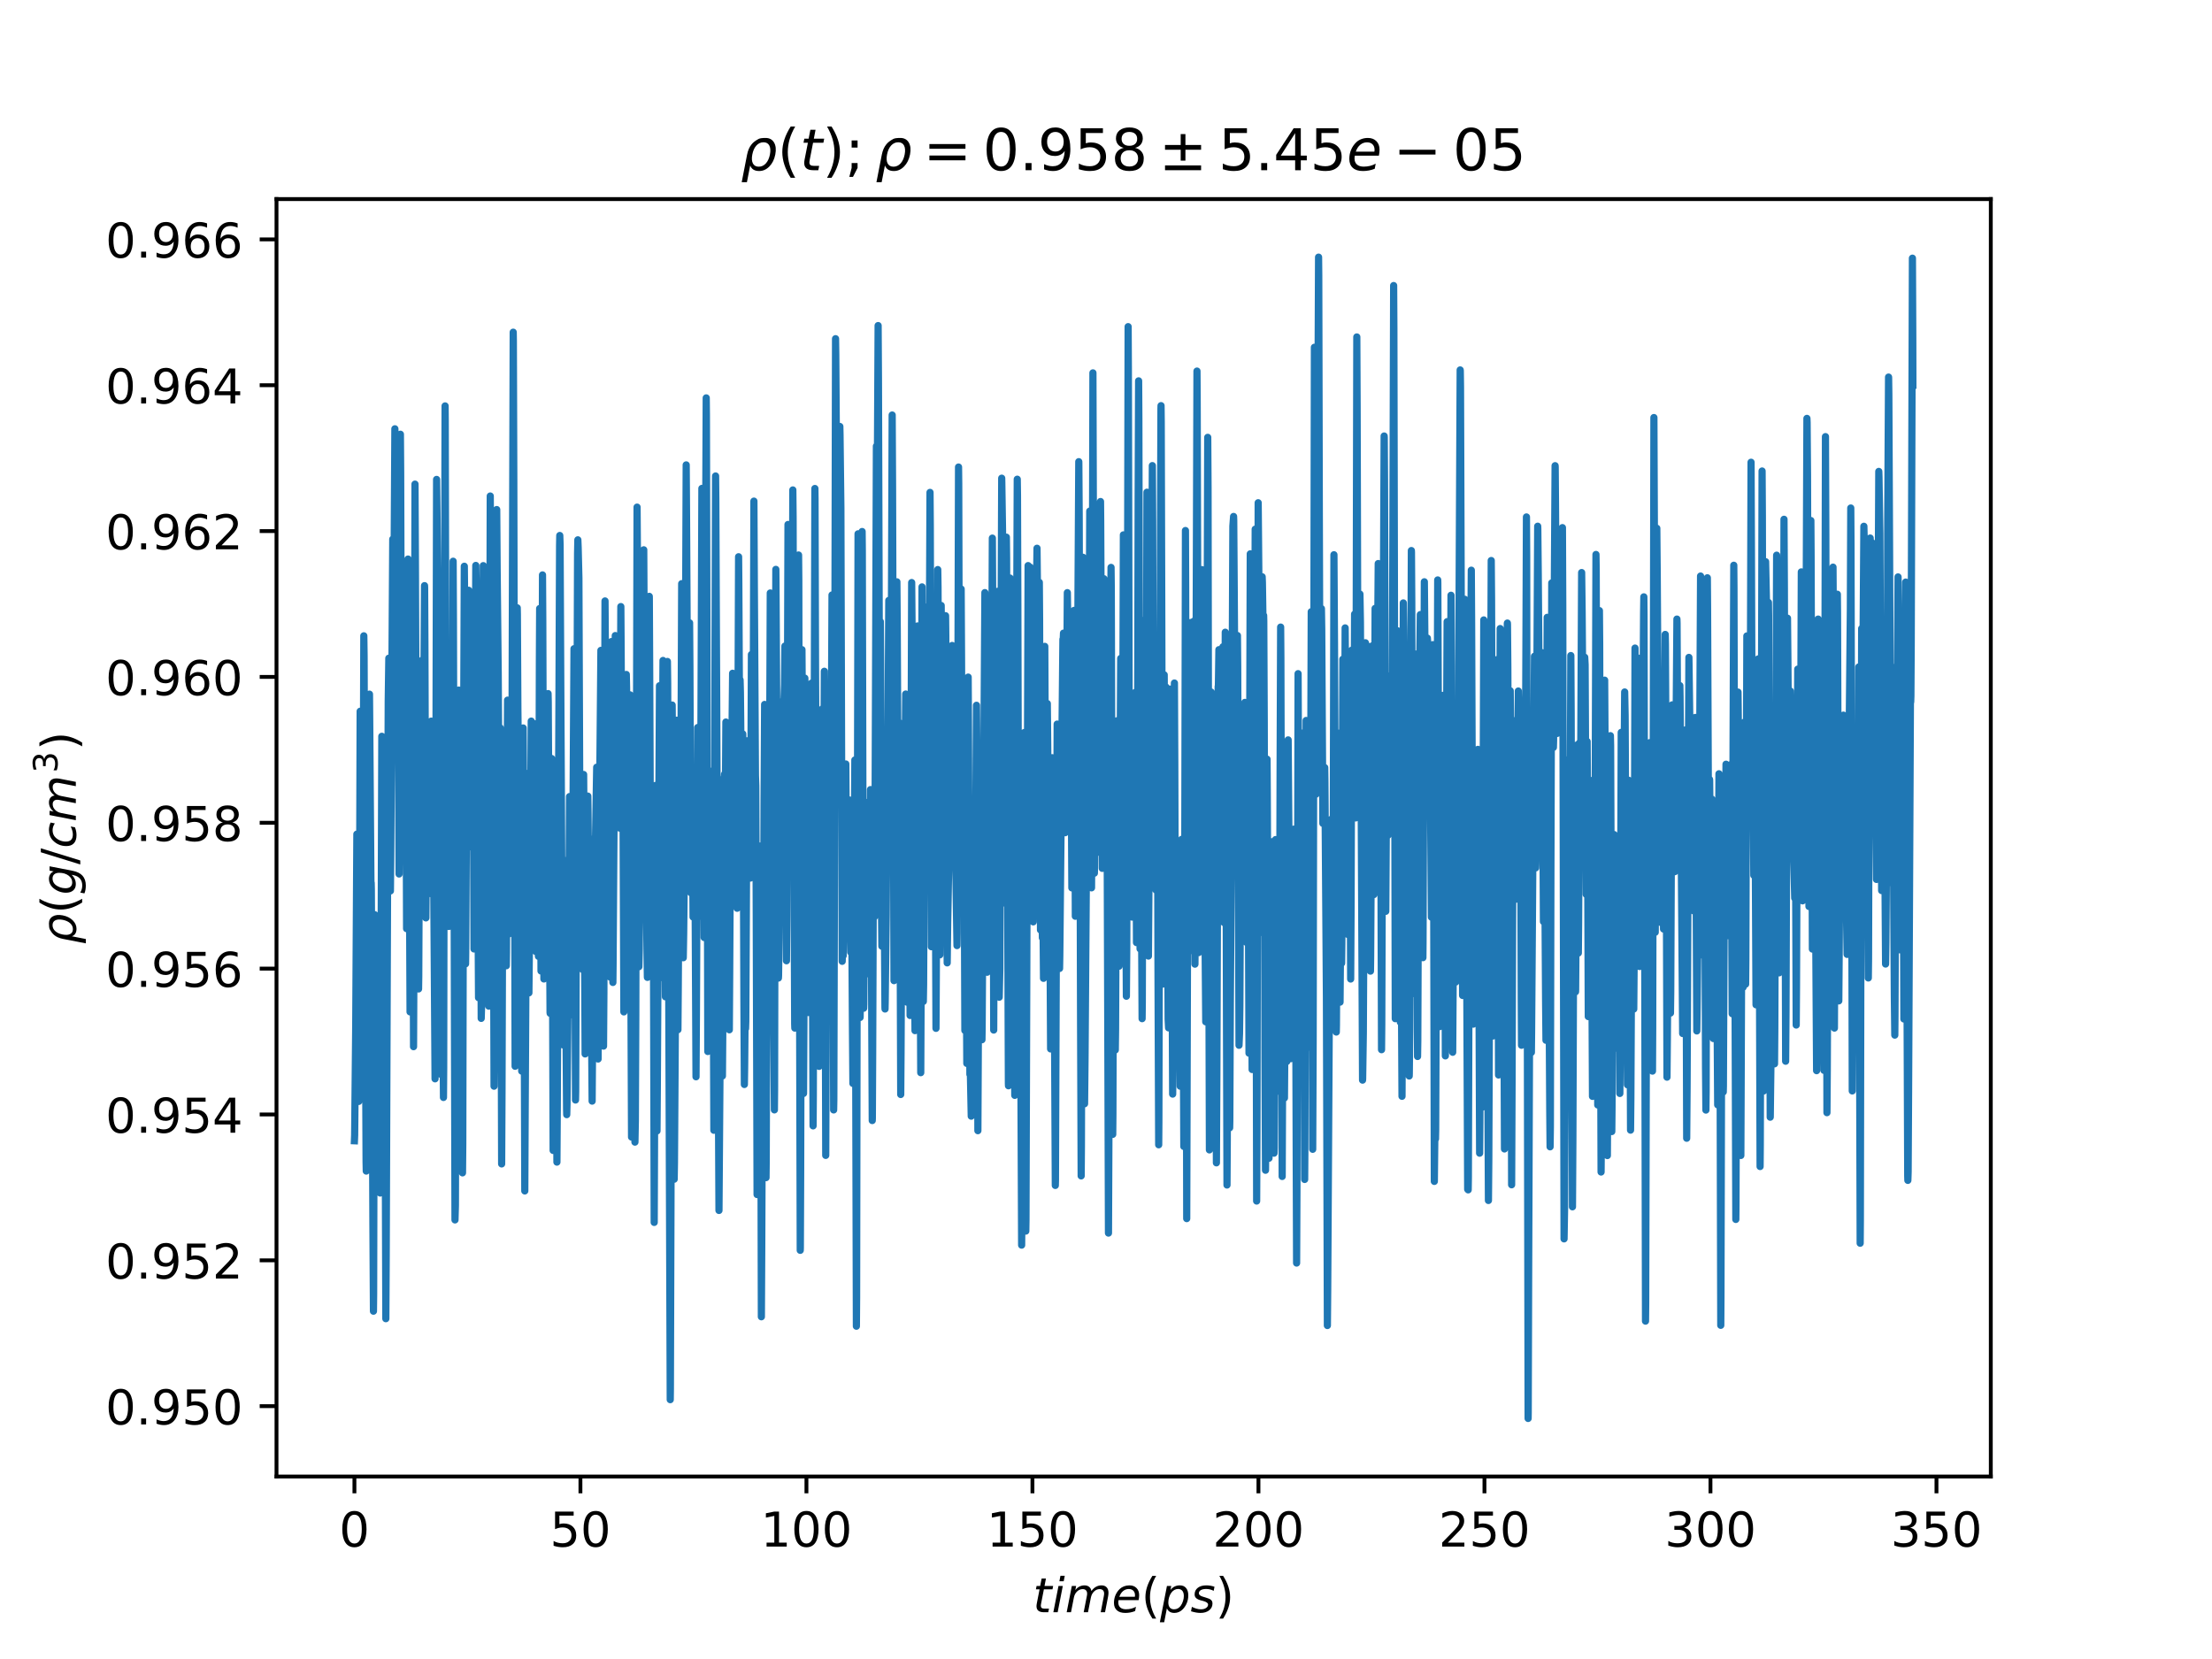 <?xml version="1.0" encoding="utf-8" standalone="no"?>
<!DOCTYPE svg PUBLIC "-//W3C//DTD SVG 1.1//EN"
  "http://www.w3.org/Graphics/SVG/1.1/DTD/svg11.dtd">
<!-- Created with matplotlib (https://matplotlib.org/) -->
<svg height="345.6pt" version="1.1" viewBox="0 0 460.8 345.6" width="460.8pt" xmlns="http://www.w3.org/2000/svg" xmlns:xlink="http://www.w3.org/1999/xlink">
 <defs>
  <style type="text/css">
*{stroke-linecap:butt;stroke-linejoin:round;}
  </style>
 </defs>
 <g id="figure_1">
  <g id="patch_1">
   <path d="M 0 345.6 
L 460.8 345.6 
L 460.8 0 
L 0 0 
z
" style="fill:#ffffff;"/>
  </g>
  <g id="axes_1">
   <g id="patch_2">
    <path d="M 57.6 307.584 
L 414.72 307.584 
L 414.72 41.472 
L 57.6 41.472 
z
" style="fill:#ffffff;"/>
   </g>
   <g id="matplotlib.axis_1">
    <g id="xtick_1">
     <g id="line2d_1">
      <defs>
       <path d="M 0 0 
L 0 3.5 
" id="m33961f4c58" style="stroke:#000000;stroke-width:0.8;"/>
      </defs>
      <g>
       <use style="stroke:#000000;stroke-width:0.8;" x="73.833" xlink:href="#m33961f4c58" y="307.584"/>
      </g>
     </g>
     <g id="text_1">
      <!-- 0 -->
      <defs>
       <path d="M 31.781 66.406 
Q 24.172 66.406 20.328 58.906 
Q 16.5 51.422 16.5 36.375 
Q 16.5 21.391 20.328 13.891 
Q 24.172 6.391 31.781 6.391 
Q 39.453 6.391 43.281 13.891 
Q 47.125 21.391 47.125 36.375 
Q 47.125 51.422 43.281 58.906 
Q 39.453 66.406 31.781 66.406 
z
M 31.781 74.219 
Q 44.047 74.219 50.516 64.516 
Q 56.984 54.828 56.984 36.375 
Q 56.984 17.969 50.516 8.266 
Q 44.047 -1.422 31.781 -1.422 
Q 19.531 -1.422 13.062 8.266 
Q 6.594 17.969 6.594 36.375 
Q 6.594 54.828 13.062 64.516 
Q 19.531 74.219 31.781 74.219 
z
" id="DejaVuSans-48"/>
      </defs>
      <g transform="translate(70.651 322.182)scale(0.1 -0.1)">
       <use xlink:href="#DejaVuSans-48"/>
      </g>
     </g>
    </g>
    <g id="xtick_2">
     <g id="line2d_2">
      <g>
       <use style="stroke:#000000;stroke-width:0.8;" x="120.914" xlink:href="#m33961f4c58" y="307.584"/>
      </g>
     </g>
     <g id="text_2">
      <!-- 50 -->
      <defs>
       <path d="M 10.797 72.906 
L 49.516 72.906 
L 49.516 64.594 
L 19.828 64.594 
L 19.828 46.734 
Q 21.969 47.469 24.109 47.828 
Q 26.266 48.188 28.422 48.188 
Q 40.625 48.188 47.75 41.5 
Q 54.891 34.812 54.891 23.391 
Q 54.891 11.625 47.562 5.094 
Q 40.234 -1.422 26.906 -1.422 
Q 22.312 -1.422 17.547 -0.641 
Q 12.797 0.141 7.719 1.703 
L 7.719 11.625 
Q 12.109 9.234 16.797 8.062 
Q 21.484 6.891 26.703 6.891 
Q 35.156 6.891 40.078 11.328 
Q 45.016 15.766 45.016 23.391 
Q 45.016 31 40.078 35.438 
Q 35.156 39.891 26.703 39.891 
Q 22.75 39.891 18.812 39.016 
Q 14.891 38.141 10.797 36.281 
z
" id="DejaVuSans-53"/>
      </defs>
      <g transform="translate(114.552 322.182)scale(0.1 -0.1)">
       <use xlink:href="#DejaVuSans-53"/>
       <use x="63.623" xlink:href="#DejaVuSans-48"/>
      </g>
     </g>
    </g>
    <g id="xtick_3">
     <g id="line2d_3">
      <g>
       <use style="stroke:#000000;stroke-width:0.8;" x="167.996" xlink:href="#m33961f4c58" y="307.584"/>
      </g>
     </g>
     <g id="text_3">
      <!-- 100 -->
      <defs>
       <path d="M 12.406 8.297 
L 28.516 8.297 
L 28.516 63.922 
L 10.984 60.406 
L 10.984 69.391 
L 28.422 72.906 
L 38.281 72.906 
L 38.281 8.297 
L 54.391 8.297 
L 54.391 0 
L 12.406 0 
z
" id="DejaVuSans-49"/>
      </defs>
      <g transform="translate(158.452 322.182)scale(0.1 -0.1)">
       <use xlink:href="#DejaVuSans-49"/>
       <use x="63.623" xlink:href="#DejaVuSans-48"/>
       <use x="127.246" xlink:href="#DejaVuSans-48"/>
      </g>
     </g>
    </g>
    <g id="xtick_4">
     <g id="line2d_4">
      <g>
       <use style="stroke:#000000;stroke-width:0.8;" x="215.077" xlink:href="#m33961f4c58" y="307.584"/>
      </g>
     </g>
     <g id="text_4">
      <!-- 150 -->
      <g transform="translate(205.533 322.182)scale(0.1 -0.1)">
       <use xlink:href="#DejaVuSans-49"/>
       <use x="63.623" xlink:href="#DejaVuSans-53"/>
       <use x="127.246" xlink:href="#DejaVuSans-48"/>
      </g>
     </g>
    </g>
    <g id="xtick_5">
     <g id="line2d_5">
      <g>
       <use style="stroke:#000000;stroke-width:0.8;" x="262.158" xlink:href="#m33961f4c58" y="307.584"/>
      </g>
     </g>
     <g id="text_5">
      <!-- 200 -->
      <defs>
       <path d="M 19.188 8.297 
L 53.609 8.297 
L 53.609 0 
L 7.328 0 
L 7.328 8.297 
Q 12.938 14.109 22.625 23.891 
Q 32.328 33.688 34.812 36.531 
Q 39.547 41.844 41.422 45.531 
Q 43.312 49.219 43.312 52.781 
Q 43.312 58.594 39.234 62.25 
Q 35.156 65.922 28.609 65.922 
Q 23.969 65.922 18.812 64.312 
Q 13.672 62.703 7.812 59.422 
L 7.812 69.391 
Q 13.766 71.781 18.938 73 
Q 24.125 74.219 28.422 74.219 
Q 39.75 74.219 46.484 68.547 
Q 53.219 62.891 53.219 53.422 
Q 53.219 48.922 51.531 44.891 
Q 49.859 40.875 45.406 35.406 
Q 44.188 33.984 37.641 27.219 
Q 31.109 20.453 19.188 8.297 
z
" id="DejaVuSans-50"/>
      </defs>
      <g transform="translate(252.615 322.182)scale(0.1 -0.1)">
       <use xlink:href="#DejaVuSans-50"/>
       <use x="63.623" xlink:href="#DejaVuSans-48"/>
       <use x="127.246" xlink:href="#DejaVuSans-48"/>
      </g>
     </g>
    </g>
    <g id="xtick_6">
     <g id="line2d_6">
      <g>
       <use style="stroke:#000000;stroke-width:0.8;" x="309.24" xlink:href="#m33961f4c58" y="307.584"/>
      </g>
     </g>
     <g id="text_6">
      <!-- 250 -->
      <g transform="translate(299.696 322.182)scale(0.1 -0.1)">
       <use xlink:href="#DejaVuSans-50"/>
       <use x="63.623" xlink:href="#DejaVuSans-53"/>
       <use x="127.246" xlink:href="#DejaVuSans-48"/>
      </g>
     </g>
    </g>
    <g id="xtick_7">
     <g id="line2d_7">
      <g>
       <use style="stroke:#000000;stroke-width:0.8;" x="356.321" xlink:href="#m33961f4c58" y="307.584"/>
      </g>
     </g>
     <g id="text_7">
      <!-- 300 -->
      <defs>
       <path d="M 40.578 39.312 
Q 47.656 37.797 51.625 33 
Q 55.609 28.219 55.609 21.188 
Q 55.609 10.406 48.188 4.484 
Q 40.766 -1.422 27.094 -1.422 
Q 22.516 -1.422 17.656 -0.516 
Q 12.797 0.391 7.625 2.203 
L 7.625 11.719 
Q 11.719 9.328 16.594 8.109 
Q 21.484 6.891 26.812 6.891 
Q 36.078 6.891 40.938 10.547 
Q 45.797 14.203 45.797 21.188 
Q 45.797 27.641 41.281 31.266 
Q 36.766 34.906 28.719 34.906 
L 20.219 34.906 
L 20.219 43.016 
L 29.109 43.016 
Q 36.375 43.016 40.234 45.922 
Q 44.094 48.828 44.094 54.297 
Q 44.094 59.906 40.109 62.906 
Q 36.141 65.922 28.719 65.922 
Q 24.656 65.922 20.016 65.031 
Q 15.375 64.156 9.812 62.312 
L 9.812 71.094 
Q 15.438 72.656 20.344 73.438 
Q 25.25 74.219 29.594 74.219 
Q 40.828 74.219 47.359 69.109 
Q 53.906 64.016 53.906 55.328 
Q 53.906 49.266 50.438 45.094 
Q 46.969 40.922 40.578 39.312 
z
" id="DejaVuSans-51"/>
      </defs>
      <g transform="translate(346.777 322.182)scale(0.1 -0.1)">
       <use xlink:href="#DejaVuSans-51"/>
       <use x="63.623" xlink:href="#DejaVuSans-48"/>
       <use x="127.246" xlink:href="#DejaVuSans-48"/>
      </g>
     </g>
    </g>
    <g id="xtick_8">
     <g id="line2d_8">
      <g>
       <use style="stroke:#000000;stroke-width:0.8;" x="403.403" xlink:href="#m33961f4c58" y="307.584"/>
      </g>
     </g>
     <g id="text_8">
      <!-- 350 -->
      <g transform="translate(393.859 322.182)scale(0.1 -0.1)">
       <use xlink:href="#DejaVuSans-51"/>
       <use x="63.623" xlink:href="#DejaVuSans-53"/>
       <use x="127.246" xlink:href="#DejaVuSans-48"/>
      </g>
     </g>
    </g>
    <g id="text_9">
     <!-- $time (ps)$ -->
     <defs>
      <path d="M 42.281 54.688 
L 40.922 47.703 
L 23 47.703 
L 17.188 18.016 
Q 16.891 16.359 16.75 15.234 
Q 16.609 14.109 16.609 13.484 
Q 16.609 10.359 18.484 8.938 
Q 20.359 7.516 24.516 7.516 
L 33.594 7.516 
L 32.078 0 
L 23.484 0 
Q 15.484 0 11.547 3.125 
Q 7.625 6.25 7.625 12.594 
Q 7.625 13.719 7.766 15.062 
Q 7.906 16.406 8.203 18.016 
L 14.016 47.703 
L 6.391 47.703 
L 7.812 54.688 
L 15.281 54.688 
L 18.312 70.219 
L 27.297 70.219 
L 24.312 54.688 
z
" id="DejaVuSans-Oblique-116"/>
      <path d="M 18.312 75.984 
L 27.297 75.984 
L 25.094 64.594 
L 16.109 64.594 
z
M 14.203 54.688 
L 23.188 54.688 
L 12.5 0 
L 3.516 0 
z
" id="DejaVuSans-Oblique-105"/>
      <path d="M 89.797 33.016 
L 83.406 0 
L 74.422 0 
L 80.719 32.719 
Q 81.109 34.812 81.297 36.328 
Q 81.5 37.844 81.5 38.922 
Q 81.5 43.312 79.047 45.75 
Q 76.609 48.188 72.219 48.188 
Q 65.672 48.188 60.547 43.281 
Q 55.422 38.375 53.906 30.516 
L 47.906 0 
L 38.922 0 
L 45.312 32.719 
Q 45.703 34.516 45.891 36.047 
Q 46.094 37.594 46.094 38.812 
Q 46.094 43.266 43.656 45.719 
Q 41.219 48.188 36.922 48.188 
Q 30.281 48.188 25.141 43.281 
Q 20.016 38.375 18.5 30.516 
L 12.5 0 
L 3.516 0 
L 14.203 54.688 
L 23.188 54.688 
L 21.484 46.188 
Q 25.141 50.984 30.047 53.484 
Q 34.969 56 40.578 56 
Q 46.531 56 50.359 52.875 
Q 54.203 49.75 54.984 44.188 
Q 59.078 49.953 64.469 52.969 
Q 69.875 56 75.875 56 
Q 82.906 56 86.734 51.953 
Q 90.578 47.906 90.578 40.484 
Q 90.578 38.875 90.375 36.938 
Q 90.188 35.016 89.797 33.016 
z
" id="DejaVuSans-Oblique-109"/>
      <path d="M 48.094 32.234 
Q 48.25 33.016 48.312 33.844 
Q 48.391 34.672 48.391 35.5 
Q 48.391 41.453 44.891 44.922 
Q 41.406 48.391 35.406 48.391 
Q 28.719 48.391 23.578 44.156 
Q 18.453 39.938 15.828 32.172 
z
M 55.906 25.203 
L 14.109 25.203 
Q 13.812 23.344 13.719 22.266 
Q 13.625 21.188 13.625 20.406 
Q 13.625 13.625 17.797 9.906 
Q 21.969 6.203 29.594 6.203 
Q 35.453 6.203 40.672 7.516 
Q 45.906 8.844 50.391 11.375 
L 48.688 2.484 
Q 43.844 0.531 38.688 -0.438 
Q 33.547 -1.422 28.219 -1.422 
Q 16.844 -1.422 10.719 4.016 
Q 4.594 9.469 4.594 19.484 
Q 4.594 28.031 7.641 35.375 
Q 10.688 42.719 16.609 48.484 
Q 20.406 52.094 25.656 54.047 
Q 30.906 56 36.812 56 
Q 46.094 56 51.578 50.438 
Q 57.078 44.875 57.078 35.5 
Q 57.078 33.25 56.781 30.688 
Q 56.5 28.125 55.906 25.203 
z
" id="DejaVuSans-Oblique-101"/>
      <path d="M 31 75.875 
Q 24.469 64.656 21.281 53.656 
Q 18.109 42.672 18.109 31.391 
Q 18.109 20.125 21.312 9.062 
Q 24.516 -2 31 -13.188 
L 23.188 -13.188 
Q 15.875 -1.703 12.234 9.375 
Q 8.594 20.453 8.594 31.391 
Q 8.594 42.281 12.203 53.312 
Q 15.828 64.359 23.188 75.875 
z
" id="DejaVuSans-40"/>
      <path d="M 49.609 33.688 
Q 49.609 40.875 46.484 44.672 
Q 43.359 48.484 37.5 48.484 
Q 33.5 48.484 29.859 46.438 
Q 26.219 44.391 23.391 40.484 
Q 20.609 36.625 18.938 31.156 
Q 17.281 25.688 17.281 20.312 
Q 17.281 13.484 20.406 9.797 
Q 23.531 6.109 29.297 6.109 
Q 33.547 6.109 37.188 8.109 
Q 40.828 10.109 43.406 13.922 
Q 46.188 17.922 47.891 23.344 
Q 49.609 28.766 49.609 33.688 
z
M 21.781 46.391 
Q 25.391 51.125 30.297 53.562 
Q 35.203 56 41.219 56 
Q 49.609 56 54.25 50.5 
Q 58.891 45.016 58.891 35.109 
Q 58.891 27 56 19.656 
Q 53.125 12.312 47.703 6.5 
Q 44.094 2.641 39.547 0.609 
Q 35.016 -1.422 29.984 -1.422 
Q 24.172 -1.422 20.219 1 
Q 16.266 3.422 14.312 8.203 
L 8.688 -20.797 
L -0.297 -20.797 
L 14.406 54.688 
L 23.391 54.688 
z
" id="DejaVuSans-Oblique-112"/>
      <path d="M 50 53.078 
L 48.297 44.578 
Q 44.734 46.531 40.766 47.5 
Q 36.812 48.484 32.625 48.484 
Q 25.531 48.484 21.453 46.062 
Q 17.391 43.656 17.391 39.5 
Q 17.391 34.672 26.859 32.078 
Q 27.594 31.891 27.938 31.781 
L 30.812 30.906 
Q 39.797 28.422 42.797 25.688 
Q 45.797 22.953 45.797 18.219 
Q 45.797 9.516 38.891 4.047 
Q 31.984 -1.422 20.797 -1.422 
Q 16.453 -1.422 11.672 -0.578 
Q 6.891 0.25 1.125 2 
L 2.875 11.281 
Q 7.812 8.734 12.594 7.422 
Q 17.391 6.109 21.781 6.109 
Q 28.375 6.109 32.5 8.938 
Q 36.625 11.766 36.625 16.109 
Q 36.625 20.797 25.781 23.688 
L 24.859 23.922 
L 21.781 24.703 
Q 14.938 26.516 11.766 29.469 
Q 8.594 32.422 8.594 37.016 
Q 8.594 45.75 15.156 50.875 
Q 21.734 56 33.016 56 
Q 37.453 56 41.672 55.266 
Q 45.906 54.547 50 53.078 
z
" id="DejaVuSans-Oblique-115"/>
      <path d="M 8.016 75.875 
L 15.828 75.875 
Q 23.141 64.359 26.781 53.312 
Q 30.422 42.281 30.422 31.391 
Q 30.422 20.453 26.781 9.375 
Q 23.141 -1.703 15.828 -13.188 
L 8.016 -13.188 
Q 14.5 -2 17.703 9.062 
Q 20.906 20.125 20.906 31.391 
Q 20.906 42.672 17.703 53.656 
Q 14.5 64.656 8.016 75.875 
z
" id="DejaVuSans-41"/>
     </defs>
     <g transform="translate(215.16 335.862)scale(0.1 -0.1)">
      <use transform="translate(0 0.016)" xlink:href="#DejaVuSans-Oblique-116"/>
      <use transform="translate(39.209 0.016)" xlink:href="#DejaVuSans-Oblique-105"/>
      <use transform="translate(66.992 0.016)" xlink:href="#DejaVuSans-Oblique-109"/>
      <use transform="translate(164.404 0.016)" xlink:href="#DejaVuSans-Oblique-101"/>
      <use transform="translate(225.928 0.016)" xlink:href="#DejaVuSans-40"/>
      <use transform="translate(264.941 0.016)" xlink:href="#DejaVuSans-Oblique-112"/>
      <use transform="translate(328.418 0.016)" xlink:href="#DejaVuSans-Oblique-115"/>
      <use transform="translate(380.518 0.016)" xlink:href="#DejaVuSans-41"/>
     </g>
    </g>
   </g>
   <g id="matplotlib.axis_2">
    <g id="ytick_1">
     <g id="line2d_9">
      <defs>
       <path d="M 0 0 
L -3.5 0 
" id="mb61ff204f6" style="stroke:#000000;stroke-width:0.8;"/>
      </defs>
      <g>
       <use style="stroke:#000000;stroke-width:0.8;" x="57.6" xlink:href="#mb61ff204f6" y="292.931"/>
      </g>
     </g>
     <g id="text_10">
      <!-- 0.950 -->
      <defs>
       <path d="M 10.688 12.406 
L 21 12.406 
L 21 0 
L 10.688 0 
z
" id="DejaVuSans-46"/>
       <path d="M 10.984 1.516 
L 10.984 10.5 
Q 14.703 8.734 18.5 7.812 
Q 22.312 6.891 25.984 6.891 
Q 35.75 6.891 40.891 13.453 
Q 46.047 20.016 46.781 33.406 
Q 43.953 29.203 39.594 26.953 
Q 35.25 24.703 29.984 24.703 
Q 19.047 24.703 12.672 31.312 
Q 6.297 37.938 6.297 49.422 
Q 6.297 60.641 12.938 67.422 
Q 19.578 74.219 30.609 74.219 
Q 43.266 74.219 49.922 64.516 
Q 56.594 54.828 56.594 36.375 
Q 56.594 19.141 48.406 8.859 
Q 40.234 -1.422 26.422 -1.422 
Q 22.703 -1.422 18.891 -0.688 
Q 15.094 0.047 10.984 1.516 
z
M 30.609 32.422 
Q 37.25 32.422 41.125 36.953 
Q 45.016 41.5 45.016 49.422 
Q 45.016 57.281 41.125 61.844 
Q 37.25 66.406 30.609 66.406 
Q 23.969 66.406 20.094 61.844 
Q 16.219 57.281 16.219 49.422 
Q 16.219 41.5 20.094 36.953 
Q 23.969 32.422 30.609 32.422 
z
" id="DejaVuSans-57"/>
      </defs>
      <g transform="translate(21.972 296.73)scale(0.1 -0.1)">
       <use xlink:href="#DejaVuSans-48"/>
       <use x="63.623" xlink:href="#DejaVuSans-46"/>
       <use x="95.41" xlink:href="#DejaVuSans-57"/>
       <use x="159.033" xlink:href="#DejaVuSans-53"/>
       <use x="222.656" xlink:href="#DejaVuSans-48"/>
      </g>
     </g>
    </g>
    <g id="ytick_2">
     <g id="line2d_10">
      <g>
       <use style="stroke:#000000;stroke-width:0.8;" x="57.6" xlink:href="#mb61ff204f6" y="262.548"/>
      </g>
     </g>
     <g id="text_11">
      <!-- 0.952 -->
      <g transform="translate(21.972 266.347)scale(0.1 -0.1)">
       <use xlink:href="#DejaVuSans-48"/>
       <use x="63.623" xlink:href="#DejaVuSans-46"/>
       <use x="95.41" xlink:href="#DejaVuSans-57"/>
       <use x="159.033" xlink:href="#DejaVuSans-53"/>
       <use x="222.656" xlink:href="#DejaVuSans-50"/>
      </g>
     </g>
    </g>
    <g id="ytick_3">
     <g id="line2d_11">
      <g>
       <use style="stroke:#000000;stroke-width:0.8;" x="57.6" xlink:href="#mb61ff204f6" y="232.164"/>
      </g>
     </g>
     <g id="text_12">
      <!-- 0.954 -->
      <defs>
       <path d="M 37.797 64.312 
L 12.891 25.391 
L 37.797 25.391 
z
M 35.203 72.906 
L 47.609 72.906 
L 47.609 25.391 
L 58.016 25.391 
L 58.016 17.188 
L 47.609 17.188 
L 47.609 0 
L 37.797 0 
L 37.797 17.188 
L 4.891 17.188 
L 4.891 26.703 
z
" id="DejaVuSans-52"/>
      </defs>
      <g transform="translate(21.972 235.964)scale(0.1 -0.1)">
       <use xlink:href="#DejaVuSans-48"/>
       <use x="63.623" xlink:href="#DejaVuSans-46"/>
       <use x="95.41" xlink:href="#DejaVuSans-57"/>
       <use x="159.033" xlink:href="#DejaVuSans-53"/>
       <use x="222.656" xlink:href="#DejaVuSans-52"/>
      </g>
     </g>
    </g>
    <g id="ytick_4">
     <g id="line2d_12">
      <g>
       <use style="stroke:#000000;stroke-width:0.8;" x="57.6" xlink:href="#mb61ff204f6" y="201.781"/>
      </g>
     </g>
     <g id="text_13">
      <!-- 0.956 -->
      <defs>
       <path d="M 33.016 40.375 
Q 26.375 40.375 22.484 35.828 
Q 18.609 31.297 18.609 23.391 
Q 18.609 15.531 22.484 10.953 
Q 26.375 6.391 33.016 6.391 
Q 39.656 6.391 43.531 10.953 
Q 47.406 15.531 47.406 23.391 
Q 47.406 31.297 43.531 35.828 
Q 39.656 40.375 33.016 40.375 
z
M 52.594 71.297 
L 52.594 62.312 
Q 48.875 64.062 45.094 64.984 
Q 41.312 65.922 37.594 65.922 
Q 27.828 65.922 22.672 59.328 
Q 17.531 52.734 16.797 39.406 
Q 19.672 43.656 24.016 45.922 
Q 28.375 48.188 33.594 48.188 
Q 44.578 48.188 50.953 41.516 
Q 57.328 34.859 57.328 23.391 
Q 57.328 12.156 50.688 5.359 
Q 44.047 -1.422 33.016 -1.422 
Q 20.359 -1.422 13.672 8.266 
Q 6.984 17.969 6.984 36.375 
Q 6.984 53.656 15.188 63.938 
Q 23.391 74.219 37.203 74.219 
Q 40.922 74.219 44.703 73.484 
Q 48.484 72.75 52.594 71.297 
z
" id="DejaVuSans-54"/>
      </defs>
      <g transform="translate(21.972 205.581)scale(0.1 -0.1)">
       <use xlink:href="#DejaVuSans-48"/>
       <use x="63.623" xlink:href="#DejaVuSans-46"/>
       <use x="95.41" xlink:href="#DejaVuSans-57"/>
       <use x="159.033" xlink:href="#DejaVuSans-53"/>
       <use x="222.656" xlink:href="#DejaVuSans-54"/>
      </g>
     </g>
    </g>
    <g id="ytick_5">
     <g id="line2d_13">
      <g>
       <use style="stroke:#000000;stroke-width:0.8;" x="57.6" xlink:href="#mb61ff204f6" y="171.398"/>
      </g>
     </g>
     <g id="text_14">
      <!-- 0.958 -->
      <defs>
       <path d="M 31.781 34.625 
Q 24.75 34.625 20.719 30.859 
Q 16.703 27.094 16.703 20.516 
Q 16.703 13.922 20.719 10.156 
Q 24.75 6.391 31.781 6.391 
Q 38.812 6.391 42.859 10.172 
Q 46.922 13.969 46.922 20.516 
Q 46.922 27.094 42.891 30.859 
Q 38.875 34.625 31.781 34.625 
z
M 21.922 38.812 
Q 15.578 40.375 12.031 44.719 
Q 8.5 49.078 8.5 55.328 
Q 8.5 64.062 14.719 69.141 
Q 20.953 74.219 31.781 74.219 
Q 42.672 74.219 48.875 69.141 
Q 55.078 64.062 55.078 55.328 
Q 55.078 49.078 51.531 44.719 
Q 48 40.375 41.703 38.812 
Q 48.828 37.156 52.797 32.312 
Q 56.781 27.484 56.781 20.516 
Q 56.781 9.906 50.312 4.234 
Q 43.844 -1.422 31.781 -1.422 
Q 19.734 -1.422 13.25 4.234 
Q 6.781 9.906 6.781 20.516 
Q 6.781 27.484 10.781 32.312 
Q 14.797 37.156 21.922 38.812 
z
M 18.312 54.391 
Q 18.312 48.734 21.844 45.562 
Q 25.391 42.391 31.781 42.391 
Q 38.141 42.391 41.719 45.562 
Q 45.312 48.734 45.312 54.391 
Q 45.312 60.062 41.719 63.234 
Q 38.141 66.406 31.781 66.406 
Q 25.391 66.406 21.844 63.234 
Q 18.312 60.062 18.312 54.391 
z
" id="DejaVuSans-56"/>
      </defs>
      <g transform="translate(21.972 175.198)scale(0.1 -0.1)">
       <use xlink:href="#DejaVuSans-48"/>
       <use x="63.623" xlink:href="#DejaVuSans-46"/>
       <use x="95.41" xlink:href="#DejaVuSans-57"/>
       <use x="159.033" xlink:href="#DejaVuSans-53"/>
       <use x="222.656" xlink:href="#DejaVuSans-56"/>
      </g>
     </g>
    </g>
    <g id="ytick_6">
     <g id="line2d_14">
      <g>
       <use style="stroke:#000000;stroke-width:0.8;" x="57.6" xlink:href="#mb61ff204f6" y="141.015"/>
      </g>
     </g>
     <g id="text_15">
      <!-- 0.960 -->
      <g transform="translate(21.972 144.814)scale(0.1 -0.1)">
       <use xlink:href="#DejaVuSans-48"/>
       <use x="63.623" xlink:href="#DejaVuSans-46"/>
       <use x="95.41" xlink:href="#DejaVuSans-57"/>
       <use x="159.033" xlink:href="#DejaVuSans-54"/>
       <use x="222.656" xlink:href="#DejaVuSans-48"/>
      </g>
     </g>
    </g>
    <g id="ytick_7">
     <g id="line2d_15">
      <g>
       <use style="stroke:#000000;stroke-width:0.8;" x="57.6" xlink:href="#mb61ff204f6" y="110.632"/>
      </g>
     </g>
     <g id="text_16">
      <!-- 0.962 -->
      <g transform="translate(21.972 114.431)scale(0.1 -0.1)">
       <use xlink:href="#DejaVuSans-48"/>
       <use x="63.623" xlink:href="#DejaVuSans-46"/>
       <use x="95.41" xlink:href="#DejaVuSans-57"/>
       <use x="159.033" xlink:href="#DejaVuSans-54"/>
       <use x="222.656" xlink:href="#DejaVuSans-50"/>
      </g>
     </g>
    </g>
    <g id="ytick_8">
     <g id="line2d_16">
      <g>
       <use style="stroke:#000000;stroke-width:0.8;" x="57.6" xlink:href="#mb61ff204f6" y="80.249"/>
      </g>
     </g>
     <g id="text_17">
      <!-- 0.964 -->
      <g transform="translate(21.972 84.048)scale(0.1 -0.1)">
       <use xlink:href="#DejaVuSans-48"/>
       <use x="63.623" xlink:href="#DejaVuSans-46"/>
       <use x="95.41" xlink:href="#DejaVuSans-57"/>
       <use x="159.033" xlink:href="#DejaVuSans-54"/>
       <use x="222.656" xlink:href="#DejaVuSans-52"/>
      </g>
     </g>
    </g>
    <g id="ytick_9">
     <g id="line2d_17">
      <g>
       <use style="stroke:#000000;stroke-width:0.8;" x="57.6" xlink:href="#mb61ff204f6" y="49.866"/>
      </g>
     </g>
     <g id="text_18">
      <!-- 0.966 -->
      <g transform="translate(21.972 53.665)scale(0.1 -0.1)">
       <use xlink:href="#DejaVuSans-48"/>
       <use x="63.623" xlink:href="#DejaVuSans-46"/>
       <use x="95.41" xlink:href="#DejaVuSans-57"/>
       <use x="159.033" xlink:href="#DejaVuSans-54"/>
       <use x="222.656" xlink:href="#DejaVuSans-54"/>
      </g>
     </g>
    </g>
    <g id="text_19">
     <!-- $\rho (g/cm^3)$ -->
     <defs>
      <path d="M 18.797 44.922 
Q 22.703 49.906 30.953 54.297 
Q 34.188 56 43.062 56 
Q 53.031 56 57.719 48.094 
Q 62.406 40.188 59.906 27.297 
Q 57.375 14.406 49.609 6.484 
Q 41.844 -1.422 31.891 -1.422 
Q 25.875 -1.422 22.016 0.984 
Q 18.172 3.328 16.312 8.203 
L 10.641 -20.797 
L 1.609 -20.797 
L 10.891 26.812 
Q 13.094 38.094 18.797 44.922 
z
M 50.594 27.297 
Q 52.484 37.203 49.516 42.875 
Q 46.531 48.484 39.406 48.484 
Q 32.281 48.484 27.094 42.875 
Q 21.922 37.203 20.016 27.297 
Q 18.062 17.391 21.047 11.719 
Q 24.031 6.109 31.156 6.109 
Q 38.281 6.109 43.453 11.719 
Q 48.641 17.391 50.594 27.297 
z
" id="DejaVuSans-Oblique-961"/>
      <path d="M 59.625 54.688 
L 50.297 6.781 
Q 47.609 -7.125 40.016 -13.953 
Q 32.422 -20.797 19.578 -20.797 
Q 14.844 -20.797 10.781 -20.094 
Q 6.734 -19.391 3.219 -17.922 
L 4.891 -9.188 
Q 8.203 -11.328 11.906 -12.344 
Q 15.625 -13.375 19.828 -13.375 
Q 28.375 -13.375 33.859 -8.703 
Q 39.359 -4.047 41.109 4.688 
L 41.891 8.797 
Q 38.141 4.5 33.156 2.25 
Q 28.172 0 22.406 0 
Q 14.109 0 9.344 5.484 
Q 4.594 10.984 4.594 20.609 
Q 4.594 28.172 7.469 35.422 
Q 10.359 42.672 15.578 48.297 
Q 19.047 52 23.656 54 
Q 28.266 56 33.297 56 
Q 38.812 56 42.906 53.438 
Q 47.016 50.875 49.031 46.188 
L 50.594 54.688 
z
M 46.094 34.625 
Q 46.094 41.266 42.969 44.875 
Q 39.844 48.484 34.078 48.484 
Q 30.516 48.484 27.297 47.062 
Q 24.078 45.656 21.781 43.109 
Q 18.062 38.922 15.984 33.234 
Q 13.922 27.547 13.922 21.484 
Q 13.922 14.75 17.062 11.125 
Q 20.219 7.516 26.125 7.516 
Q 34.672 7.516 40.375 15.25 
Q 46.094 23 46.094 34.625 
z
" id="DejaVuSans-Oblique-103"/>
      <path d="M 25.391 72.906 
L 33.688 72.906 
L 8.297 -9.281 
L 0 -9.281 
z
" id="DejaVuSans-47"/>
      <path d="M 53.609 52.594 
L 51.812 43.703 
Q 48.578 46.047 44.938 47.219 
Q 41.312 48.391 37.406 48.391 
Q 33.109 48.391 29.219 46.875 
Q 25.344 45.359 22.703 42.578 
Q 18.5 38.328 16.203 32.609 
Q 13.922 26.906 13.922 20.797 
Q 13.922 13.422 17.609 9.812 
Q 21.297 6.203 28.812 6.203 
Q 32.516 6.203 36.688 7.328 
Q 40.875 8.453 45.406 10.688 
L 43.703 1.812 
Q 39.797 0.203 35.672 -0.609 
Q 31.547 -1.422 27.203 -1.422 
Q 16.312 -1.422 10.453 4.016 
Q 4.594 9.469 4.594 19.578 
Q 4.594 28.078 7.641 35.234 
Q 10.688 42.391 16.703 48.094 
Q 20.797 52 26.312 54 
Q 31.844 56 38.375 56 
Q 42.188 56 45.938 55.141 
Q 49.703 54.297 53.609 52.594 
z
" id="DejaVuSans-Oblique-99"/>
     </defs>
     <g transform="translate(15.872 196.678)rotate(-90)scale(0.1 -0.1)">
      <use transform="translate(0 0.766)" xlink:href="#DejaVuSans-Oblique-961"/>
      <use transform="translate(63.477 0.766)" xlink:href="#DejaVuSans-40"/>
      <use transform="translate(102.49 0.766)" xlink:href="#DejaVuSans-Oblique-103"/>
      <use transform="translate(165.967 0.766)" xlink:href="#DejaVuSans-47"/>
      <use transform="translate(199.658 0.766)" xlink:href="#DejaVuSans-Oblique-99"/>
      <use transform="translate(254.639 0.766)" xlink:href="#DejaVuSans-Oblique-109"/>
      <use transform="translate(356.701 39.047)scale(0.7)" xlink:href="#DejaVuSans-51"/>
      <use transform="translate(403.971 0.766)" xlink:href="#DejaVuSans-41"/>
     </g>
    </g>
   </g>
   <g id="line2d_18">
    <path clip-path="url(#p0354fb5aae)" d="M 73.833 237.644 
L 73.88 236.505 
L 74.106 213.572 
L 74.341 173.768 
L 74.398 181.609 
L 74.727 229.215 
L 74.737 229.442 
L 74.765 227.857 
L 74.85 203.87 
L 75.029 148.169 
L 75.076 151.525 
L 75.189 177.339 
L 75.433 228.743 
L 75.452 228.044 
L 75.556 213.078 
L 75.688 162.063 
L 75.791 132.453 
L 75.848 136.68 
L 76.017 186.498 
L 76.262 242.014 
L 76.3 243.953 
L 76.347 240.149 
L 76.94 146.747 
L 76.968 144.606 
L 77.015 150.084 
L 77.279 184.617 
L 77.298 184.438 
L 77.326 183.913 
L 77.354 185.184 
L 77.486 209.881 
L 77.684 254.933 
L 77.797 273.144 
L 77.835 269.505 
L 77.957 214.012 
L 78.079 190.551 
L 78.108 191.84 
L 78.23 214.508 
L 78.418 235.66 
L 78.447 234.629 
L 78.531 222.869 
L 78.663 199.641 
L 78.71 204.15 
L 78.889 237.121 
L 78.946 231.612 
L 79.04 217.871 
L 79.087 224.82 
L 79.2 248.526 
L 79.257 241.144 
L 79.539 153.384 
L 79.605 161.379 
L 79.944 212.772 
L 79.953 212.718 
L 79.991 211.242 
L 80.113 199.42 
L 80.151 204.635 
L 80.377 274.707 
L 80.452 261.68 
L 80.876 146.046 
L 80.999 137.114 
L 81.036 137.691 
L 81.112 144.208 
L 81.328 185.6 
L 81.394 178.896 
L 81.818 112.317 
L 81.837 113.205 
L 82.015 127.132 
L 82.063 123.208 
L 82.26 89.328 
L 82.354 94.693 
L 82.712 137.031 
L 82.778 130.183 
L 82.844 124.866 
L 82.891 128.433 
L 83.032 161.367 
L 83.136 182.067 
L 83.183 176.857 
L 83.315 118.078 
L 83.409 90.461 
L 83.466 98.414 
L 83.673 167.944 
L 83.767 158.915 
L 83.87 143.168 
L 83.936 147.483 
L 84.125 162.022 
L 84.172 161.279 
L 84.219 161.955 
L 84.257 161.247 
L 84.37 146.306 
L 84.464 131.846 
L 84.52 137.317 
L 84.699 193.452 
L 84.774 177.316 
L 85 116.46 
L 85.038 119.675 
L 85.151 151.356 
L 85.424 210.796 
L 85.443 210.408 
L 85.509 201.102 
L 85.876 143.916 
L 85.904 142.544 
L 85.933 145.771 
L 86.149 218.042 
L 86.243 196.751 
L 86.451 100.851 
L 86.535 116.797 
L 86.855 193.293 
L 86.884 192.936 
L 86.912 192.703 
L 86.95 193.253 
L 87.129 203.235 
L 87.194 206.016 
L 87.232 203.379 
L 87.43 157.169 
L 87.599 141.588 
L 87.609 141.748 
L 87.741 154.345 
L 87.816 147.659 
L 87.938 137.527 
L 87.976 140.018 
L 88.174 163.268 
L 88.23 155.121 
L 88.437 122.001 
L 88.456 122.461 
L 88.513 133.696 
L 88.72 191.211 
L 88.767 185.596 
L 88.899 167.019 
L 88.946 168.251 
L 88.974 168.827 
L 89.002 167.152 
L 89.049 163.904 
L 89.115 166.82 
L 89.238 183.536 
L 89.323 176.517 
L 89.501 171.063 
L 89.511 171.166 
L 89.586 180.063 
L 89.643 186.137 
L 89.69 180.247 
L 89.831 150.227 
L 89.897 158.949 
L 89.953 163.33 
L 90.01 160.834 
L 90.113 152.636 
L 90.17 156.373 
L 90.631 224.736 
L 90.697 211.323 
L 90.952 99.871 
L 91.036 107.075 
L 91.507 162.939 
L 91.535 162.003 
L 91.554 161.433 
L 91.592 163.365 
L 91.714 188.276 
L 91.865 223.824 
L 91.903 219.08 
L 92.11 167.254 
L 92.194 173.897 
L 92.336 221.927 
L 92.383 228.62 
L 92.43 222.298 
L 92.562 145.589 
L 92.722 84.56 
L 92.75 87.666 
L 92.863 139.441 
L 92.995 192.05 
L 93.042 186.277 
L 93.221 143.924 
L 93.287 150.176 
L 93.494 193.001 
L 93.569 184.922 
L 93.833 159.459 
L 93.861 158.709 
L 93.899 160.413 
L 94.097 188.829 
L 94.134 191.949 
L 94.191 187.281 
L 94.294 152.704 
L 94.398 116.916 
L 94.454 128.726 
L 94.784 254.128 
L 94.869 251.117 
L 94.963 212.219 
L 95.189 151.112 
L 95.236 148.989 
L 95.283 151.055 
L 95.358 154.139 
L 95.396 151.756 
L 95.556 143.754 
L 95.584 144.93 
L 95.66 167.017 
L 95.801 210.764 
L 95.848 206.573 
L 96.065 150.038 
L 96.149 168.388 
L 96.347 244.325 
L 96.404 238.17 
L 96.592 150.576 
L 96.724 117.959 
L 96.761 121.635 
L 96.874 171.962 
L 96.987 200.787 
L 97.025 197.572 
L 97.232 157.502 
L 97.308 163.054 
L 97.326 163.991 
L 97.373 160.172 
L 97.637 122.966 
L 97.694 126.022 
L 97.901 160.425 
L 97.985 158.032 
L 97.995 157.995 
L 98.014 158.129 
L 98.108 163.871 
L 98.296 176.509 
L 98.343 175.363 
L 98.437 158.122 
L 98.522 147.871 
L 98.569 152.598 
L 98.748 197.686 
L 98.824 186.283 
L 99.115 117.789 
L 99.163 120.402 
L 99.69 207.835 
L 99.765 192.879 
L 99.935 137.953 
L 99.991 145.681 
L 100.245 212.148 
L 100.34 208.981 
L 100.424 189.967 
L 100.679 117.832 
L 100.754 123.872 
L 100.952 150.471 
L 100.989 148.015 
L 101.159 142.004 
L 101.187 142.888 
L 101.394 150.664 
L 101.413 150.554 
L 101.46 147.1 
L 101.564 137.322 
L 101.611 142.228 
L 101.818 209.594 
L 101.903 194.228 
L 102.129 103.329 
L 102.204 120.148 
L 102.383 180.955 
L 102.43 172.397 
L 102.59 135.285 
L 102.647 141.533 
L 102.92 226.275 
L 103.023 213.665 
L 103.475 106.152 
L 103.569 119.21 
L 103.786 140.412 
L 104.031 179.437 
L 104.106 169.162 
L 104.21 151.631 
L 104.257 158.371 
L 104.502 242.465 
L 104.577 227.291 
L 104.784 164.399 
L 104.85 168.728 
L 104.991 184.86 
L 105.095 181.237 
L 105.189 182.531 
L 105.471 201.185 
L 105.509 198.508 
L 105.613 170.907 
L 105.735 145.855 
L 105.782 150.992 
L 106.027 194.554 
L 106.074 191.224 
L 106.272 160.917 
L 106.328 162.769 
L 106.441 176.224 
L 106.535 189.829 
L 106.583 184.167 
L 106.714 133.967 
L 106.912 69.203 
L 106.94 71.027 
L 107.035 100.124 
L 107.308 222.124 
L 107.374 211.553 
L 107.75 126.623 
L 107.778 127.96 
L 107.882 147.67 
L 108.07 165.621 
L 108.08 165.646 
L 108.099 165.435 
L 108.221 164.803 
L 108.24 165.02 
L 108.315 167.655 
L 108.353 165.773 
L 108.438 160.581 
L 108.475 162.998 
L 108.588 201.447 
L 108.682 223.134 
L 108.739 217.464 
L 108.984 151.649 
L 109.078 167.791 
L 109.323 248.093 
L 109.407 230.956 
L 109.643 189.239 
L 109.954 161.116 
L 110.001 165.253 
L 110.18 206.833 
L 110.255 199.672 
L 110.453 182.67 
L 110.528 173.081 
L 110.669 150.221 
L 110.716 151.031 
L 110.933 161.21 
L 110.989 158.63 
L 111.036 156.981 
L 111.084 159.603 
L 111.215 168.535 
L 111.253 165.502 
L 111.375 150.781 
L 111.423 154.784 
L 111.63 198.229 
L 111.724 184.959 
L 111.94 159.463 
L 111.969 160.58 
L 112.044 173.159 
L 112.166 199.221 
L 112.213 194.346 
L 112.364 137.803 
L 112.421 126.762 
L 112.477 135.163 
L 112.703 202.277 
L 112.75 195.371 
L 113.014 119.767 
L 113.07 129.325 
L 113.306 203.934 
L 113.409 197.952 
L 113.513 186.476 
L 113.56 190.019 
L 113.673 197.516 
L 113.711 195.562 
L 113.861 166.57 
L 114.031 150.658 
L 114.172 144.485 
L 114.21 146.089 
L 114.313 165.932 
L 114.586 210.903 
L 114.605 211.096 
L 114.662 210.63 
L 114.69 209.53 
L 114.803 188.18 
L 114.925 158.011 
L 114.982 167.514 
L 115.227 239.655 
L 115.302 236.029 
L 115.434 207.474 
L 115.688 171.664 
L 115.698 171.636 
L 115.745 177.297 
L 116.018 242.088 
L 116.093 230.383 
L 116.573 113.591 
L 116.611 111.552 
L 116.677 113.467 
L 116.846 147.828 
L 117.138 201.844 
L 117.308 217.681 
L 117.345 216.47 
L 117.458 204.533 
L 117.647 179.241 
L 117.703 185.129 
L 118.033 231.04 
L 118.061 232.202 
L 118.117 230.058 
L 118.504 191.645 
L 118.645 165.94 
L 118.682 167.897 
L 119.078 211.399 
L 119.153 203.803 
L 119.577 135.137 
L 119.624 138.269 
L 119.709 168.417 
L 119.888 229.152 
L 119.925 227.399 
L 120.029 199.628 
L 120.321 115.31 
L 120.377 112.459 
L 120.443 114.084 
L 120.594 120.401 
L 120.716 151.425 
L 120.905 197.928 
L 120.952 193.804 
L 121.159 168.33 
L 121.215 173.67 
L 121.366 201.969 
L 121.441 195.491 
L 121.583 161.341 
L 121.649 170.526 
L 121.893 219.553 
L 121.941 216.222 
L 122.421 167.208 
L 122.449 165.838 
L 122.496 169.326 
L 122.637 185.721 
L 122.703 183.094 
L 122.797 178.887 
L 122.882 175.143 
L 122.92 177.076 
L 123.353 229.382 
L 123.428 219.107 
L 123.588 191.414 
L 123.683 192.616 
L 123.73 190.314 
L 123.937 174.47 
L 123.993 176.503 
L 124.04 175.484 
L 124.304 159.827 
L 124.37 165.047 
L 124.596 220.609 
L 124.681 206.533 
L 124.925 164.263 
L 125.086 146.152 
L 125.18 135.487 
L 125.236 139.194 
L 125.726 217.924 
L 125.801 207.032 
L 126.037 125.191 
L 126.103 134.377 
L 126.31 166.229 
L 126.328 165.67 
L 126.413 152.308 
L 126.479 142.178 
L 126.536 146.475 
L 126.809 184.093 
L 126.865 182.125 
L 126.959 175.612 
L 127.006 178.771 
L 127.138 203.572 
L 127.204 193.744 
L 127.383 133.648 
L 127.449 145.655 
L 127.675 204.663 
L 127.713 201.091 
L 128.174 132.4 
L 128.184 132.626 
L 128.24 140.518 
L 128.457 165.225 
L 128.504 166.602 
L 128.56 165.413 
L 128.645 152.453 
L 128.701 147.407 
L 128.748 152.596 
L 128.833 167.67 
L 128.899 163.056 
L 128.974 157.045 
L 129.012 160.323 
L 129.116 172.52 
L 129.163 167.396 
L 129.332 126.36 
L 129.398 136.264 
L 129.549 166.756 
L 129.605 163.367 
L 129.7 153.625 
L 129.747 158.232 
L 129.963 210.795 
L 130.067 204.004 
L 130.161 187.173 
L 130.425 140.547 
L 130.434 140.566 
L 130.472 140.505 
L 130.528 143.291 
L 130.603 158.359 
L 130.792 205.229 
L 130.858 201.231 
L 131.008 187.893 
L 131.263 144.753 
L 131.272 144.863 
L 131.329 152.656 
L 131.46 212.717 
L 131.564 236.869 
L 131.602 232.428 
L 131.705 184.831 
L 131.837 147.567 
L 131.875 150.882 
L 131.997 200.176 
L 132.091 228.277 
L 132.157 227.749 
L 132.27 237.922 
L 132.355 233.448 
L 132.449 211.452 
L 132.713 105.643 
L 132.788 115.949 
L 133.089 201.388 
L 133.165 198.03 
L 133.297 178.851 
L 133.485 149.158 
L 133.532 150.641 
L 133.683 162.872 
L 133.824 180.619 
L 133.88 174.525 
L 134.106 114.536 
L 134.191 131.65 
L 134.398 173.856 
L 134.408 173.817 
L 134.455 173.28 
L 134.558 170.275 
L 134.587 171.285 
L 134.681 190.299 
L 134.86 203.44 
L 134.869 203.608 
L 134.897 202.313 
L 134.982 180.62 
L 135.246 124.279 
L 135.255 124.23 
L 135.265 124.609 
L 135.33 137.719 
L 135.509 178.825 
L 135.556 176.185 
L 135.641 171.883 
L 135.698 173.508 
L 135.764 174.56 
L 135.792 173.835 
L 135.914 168.09 
L 135.961 169.299 
L 136.093 180.802 
L 136.282 254.652 
L 136.347 238.312 
L 136.536 163.627 
L 136.602 172.402 
L 136.865 235.595 
L 136.931 226.631 
L 137.383 142.856 
L 137.449 153.863 
L 137.656 203.664 
L 137.703 198.305 
L 138.118 137.587 
L 138.127 137.623 
L 138.174 141.137 
L 138.617 207.647 
L 138.711 205.409 
L 138.805 189.002 
L 139.031 137.796 
L 139.088 142.333 
L 139.238 185.524 
L 139.624 291.576 
L 139.653 289.27 
L 139.775 251.113 
L 140.02 146.869 
L 140.057 151.293 
L 140.444 245.653 
L 140.5 242.229 
L 140.717 209.155 
L 140.886 170.066 
L 140.971 150.031 
L 141.027 156.719 
L 141.225 214.507 
L 141.291 205.985 
L 141.442 182.262 
L 141.479 183.436 
L 141.555 186.388 
L 141.621 185.301 
L 141.63 185.249 
L 141.658 185.647 
L 141.686 186.096 
L 141.715 185.292 
L 141.837 164.138 
L 142.007 121.591 
L 142.054 128.337 
L 142.336 199.516 
L 142.421 194.534 
L 142.647 172.475 
L 142.948 96.847 
L 143.024 108.498 
L 143.391 176.083 
L 143.4 176.035 
L 143.457 170.521 
L 143.654 129.748 
L 143.72 138.938 
L 143.918 185.984 
L 143.984 184.519 
L 144.031 182.871 
L 144.163 161.844 
L 144.229 170.973 
L 144.38 191.034 
L 144.427 190.3 
L 144.511 188.378 
L 144.577 180.531 
L 144.681 167.967 
L 144.728 171.264 
L 144.992 224.31 
L 145.076 211.014 
L 145.34 151.557 
L 145.359 151.836 
L 145.425 156.817 
L 145.622 190.92 
L 145.679 187.949 
L 145.754 182.68 
L 145.801 186.489 
L 145.877 189.323 
L 145.905 187.424 
L 146.009 154.744 
L 146.216 101.746 
L 146.235 102.611 
L 146.348 123.743 
L 146.696 195.307 
L 146.734 194.302 
L 146.781 189.17 
L 146.969 117.107 
L 147.12 82.887 
L 147.157 86.505 
L 147.261 130.259 
L 147.449 219.047 
L 147.496 212.741 
L 147.713 167.177 
L 147.769 167.286 
L 147.854 163.994 
L 147.901 165.999 
L 148.09 184.658 
L 148.174 193.634 
L 148.221 190.797 
L 148.325 171.064 
L 148.4 160.604 
L 148.457 165.844 
L 148.711 235.454 
L 148.796 219.33 
L 148.956 134.485 
L 149.069 99.156 
L 149.116 104.029 
L 149.69 235.046 
L 149.775 252.159 
L 149.822 245.817 
L 150.152 200.377 
L 150.189 199.632 
L 150.236 201.161 
L 150.491 224.152 
L 150.557 216.155 
L 150.867 161.865 
L 150.905 161.907 
L 150.943 161.256 
L 150.971 162.396 
L 151.056 168.475 
L 151.112 166.221 
L 151.216 150.413 
L 151.263 157.485 
L 151.395 187.529 
L 151.461 183.061 
L 151.677 159.098 
L 151.752 166.749 
L 151.931 214.525 
L 152.007 202.481 
L 152.27 154.053 
L 152.28 154.353 
L 152.365 160.871 
L 152.44 157.553 
L 152.619 140.254 
L 152.741 141.304 
L 152.751 141.294 
L 152.769 141.415 
L 152.986 149.074 
L 153.174 166.117 
L 153.259 159.824 
L 153.334 151.122 
L 153.391 155.343 
L 153.56 189.206 
L 153.636 175.2 
L 153.862 115.981 
L 153.909 121.638 
L 154.059 149.61 
L 154.125 144.807 
L 154.172 141.627 
L 154.238 144.143 
L 154.304 150.383 
L 154.549 183.638 
L 154.596 177.77 
L 154.728 152.885 
L 154.784 156.921 
L 154.973 208.853 
L 155.067 225.917 
L 155.123 222.071 
L 155.218 211.589 
L 155.293 213.718 
L 155.312 214.274 
L 155.359 212.796 
L 155.444 196.787 
L 155.641 154.317 
L 155.698 158.521 
L 155.792 168.73 
L 155.839 164.39 
L 155.905 158.834 
L 155.98 159.884 
L 156.065 165.439 
L 156.319 182.919 
L 156.329 182.564 
L 156.385 172.207 
L 156.536 136.344 
L 156.602 142.991 
L 156.771 180.631 
L 156.828 173.989 
L 157.054 104.394 
L 157.139 121.662 
L 157.374 161.539 
L 157.449 163.703 
L 157.543 190.791 
L 157.713 248.848 
L 157.76 245.343 
L 157.873 204.4 
L 157.939 194.824 
L 157.995 199.7 
L 158.137 222.288 
L 158.193 218.158 
L 158.344 176.243 
L 158.41 190.603 
L 158.608 274.305 
L 158.683 259.948 
L 158.918 202.204 
L 158.965 204.788 
L 159.012 207.604 
L 159.05 204.3 
L 159.172 166.658 
L 159.285 146.747 
L 159.323 150.233 
L 159.436 194.835 
L 159.577 245.322 
L 159.615 241.796 
L 159.832 176.724 
L 159.945 193.875 
L 160.076 204.922 
L 160.105 204.197 
L 160.208 187.931 
L 160.463 123.531 
L 160.566 139.372 
L 160.943 182.191 
L 161.206 215.505 
L 161.319 231.209 
L 161.357 226.961 
L 161.461 175.504 
L 161.621 118.613 
L 161.649 121.481 
L 162.157 203.747 
L 162.186 203.236 
L 162.28 195.828 
L 162.6 148.412 
L 162.685 155.237 
L 162.873 183.693 
L 162.92 179.264 
L 163.09 146.022 
L 163.174 149.975 
L 163.184 149.97 
L 163.429 142.59 
L 163.513 134.586 
L 163.56 138.992 
L 163.834 200.145 
L 163.899 191.216 
L 164.154 109.261 
L 164.229 122.742 
L 164.399 150.132 
L 164.427 149.029 
L 164.596 137.448 
L 164.634 140.012 
L 164.738 156.48 
L 164.86 182.317 
L 164.907 177.99 
L 165.011 146.351 
L 165.161 102.065 
L 165.218 107.768 
L 165.35 165.344 
L 165.547 213.299 
L 165.576 214.169 
L 165.613 211.587 
L 165.717 177.09 
L 165.943 128.078 
L 165.952 127.964 
L 165.971 128.575 
L 166.141 145.29 
L 166.206 139.457 
L 166.357 115.62 
L 166.404 120.956 
L 166.527 190.837 
L 166.706 260.464 
L 166.724 259.947 
L 166.79 244.557 
L 167.063 135.332 
L 167.139 146.998 
L 167.393 227.786 
L 167.468 213.478 
L 167.666 141.269 
L 167.732 148.56 
L 168.203 210.266 
L 168.212 210.235 
L 168.287 209.113 
L 168.344 209.799 
L 168.391 210.933 
L 168.438 209.677 
L 168.532 201.997 
L 168.928 152.84 
L 169.06 142.304 
L 169.107 146.745 
L 169.238 198.191 
L 169.38 234.539 
L 169.427 228.377 
L 169.568 170.228 
L 169.756 101.761 
L 169.785 104.007 
L 169.888 138.926 
L 170.077 178.914 
L 170.124 181.655 
L 170.171 184.505 
L 170.218 181.991 
L 170.368 155.099 
L 170.434 166.135 
L 170.632 222.145 
L 170.689 210.985 
L 170.868 152.684 
L 170.924 162.732 
L 171.075 199.589 
L 171.122 193.688 
L 171.301 147.668 
L 171.367 154.491 
L 171.517 181.212 
L 171.574 173.228 
L 171.724 139.839 
L 171.781 148.905 
L 172.016 240.687 
L 172.092 220.116 
L 172.28 151.523 
L 172.327 152.648 
L 172.431 162.695 
L 172.713 198.583 
L 172.76 197.278 
L 172.836 195.151 
L 172.911 195.615 
L 172.93 195.633 
L 172.939 195.546 
L 172.996 191.25 
L 173.325 123.945 
L 173.4 141.246 
L 173.664 231.219 
L 173.702 229.064 
L 173.796 193.743 
L 174.06 70.557 
L 174.107 73.768 
L 174.389 115.114 
L 174.559 148.391 
L 174.615 146.973 
L 174.691 134.102 
L 174.954 88.837 
L 174.992 90.55 
L 175.171 105.801 
L 175.444 200.26 
L 175.491 198.356 
L 175.538 196.127 
L 175.604 197.854 
L 175.651 199.093 
L 175.679 197.662 
L 175.802 191.422 
L 175.849 192.172 
L 175.905 194.23 
L 175.99 193.821 
L 176.028 191.039 
L 176.197 159.15 
L 176.263 168.873 
L 176.367 188.829 
L 176.423 185.288 
L 176.63 176.249 
L 176.659 176.775 
L 176.696 178.237 
L 176.762 176.468 
L 176.932 169.151 
L 176.979 166.66 
L 177.035 169.641 
L 177.223 198.37 
L 177.308 194.88 
L 177.412 191.198 
L 177.449 192.966 
L 177.581 213.951 
L 177.675 225.701 
L 177.723 221.729 
L 178.08 158.319 
L 178.137 164.957 
L 178.25 218.043 
L 178.401 276.27 
L 178.448 270.167 
L 178.551 203.783 
L 178.749 111.207 
L 178.758 111.361 
L 178.834 119.348 
L 178.966 168.51 
L 179.173 211.957 
L 179.182 211.784 
L 179.239 205.068 
L 179.474 130.685 
L 179.596 110.726 
L 179.634 114.725 
L 179.766 172.191 
L 179.917 210.033 
L 179.945 209.165 
L 180.02 195.413 
L 180.171 169.069 
L 180.208 170.638 
L 180.397 181.963 
L 180.416 181.825 
L 180.529 173.716 
L 180.604 178.653 
L 180.755 196.623 
L 180.792 191.831 
L 180.924 167.068 
L 180.981 172.725 
L 181.122 202.942 
L 181.188 195.909 
L 181.338 164.488 
L 181.395 171.762 
L 181.706 233.43 
L 181.724 232.923 
L 181.79 219.99 
L 181.998 165.087 
L 182.045 169.51 
L 182.186 190.973 
L 182.233 188.633 
L 182.327 160.227 
L 182.572 92.939 
L 182.591 93.511 
L 182.685 103.102 
L 182.76 100.205 
L 182.93 67.823 
L 182.996 79.021 
L 183.222 151.531 
L 183.278 147.609 
L 183.391 129.499 
L 183.457 138.316 
L 183.627 188.608 
L 183.711 197.113 
L 183.758 193.649 
L 183.984 155.374 
L 184.069 167.8 
L 184.352 209.856 
L 184.37 210.194 
L 184.399 208.897 
L 184.615 190.636 
L 184.719 174.487 
L 184.775 177.808 
L 184.813 179.412 
L 184.86 176.037 
L 185.152 125.08 
L 185.237 135.275 
L 185.491 174.599 
L 185.547 168.692 
L 185.858 86.456 
L 185.934 101.393 
L 186.235 204.286 
L 186.291 197.737 
L 186.499 142.602 
L 186.602 145.368 
L 186.668 147.297 
L 186.706 145.404 
L 186.838 121.202 
L 186.913 131.17 
L 187.12 173.672 
L 187.167 171.556 
L 187.318 150.525 
L 187.393 159.879 
L 187.638 228.002 
L 187.704 219.058 
L 187.911 175.75 
L 187.967 176.626 
L 187.986 176.667 
L 188.005 176.384 
L 188.128 172.074 
L 188.165 174.191 
L 188.288 187.472 
L 188.344 182.923 
L 188.561 157.73 
L 188.674 144.582 
L 188.711 147.902 
L 188.843 188.034 
L 188.966 208.778 
L 189.003 206.811 
L 189.352 173.196 
L 189.399 175.052 
L 189.483 189.527 
L 189.587 211.542 
L 189.634 204.973 
L 189.917 121.355 
L 189.992 130.031 
L 190.218 185.191 
L 190.322 181.403 
L 190.35 181.123 
L 190.378 181.946 
L 190.51 199.019 
L 190.613 214.7 
L 190.67 210.936 
L 191.141 130.393 
L 191.282 133.888 
L 191.433 145.573 
L 191.809 223.457 
L 191.875 208.753 
L 192.073 122.261 
L 192.148 139.887 
L 192.346 208.622 
L 192.403 205.146 
L 192.516 181.202 
L 192.676 149.444 
L 192.713 151.352 
L 192.883 165.536 
L 192.92 163.402 
L 193.184 126.391 
L 193.288 132.565 
L 193.401 149.629 
L 193.476 155.701 
L 193.523 151.439 
L 193.74 102.576 
L 193.796 109.568 
L 194.022 197.219 
L 194.126 178.819 
L 194.323 134.52 
L 194.389 141.825 
L 194.549 158.377 
L 194.587 157.231 
L 194.691 148.511 
L 194.728 152.883 
L 194.983 214.222 
L 195.049 203.09 
L 195.35 118.651 
L 195.406 122.294 
L 195.642 169.595 
L 195.783 198.912 
L 195.83 194.37 
L 195.99 141.272 
L 196.065 126.129 
L 196.113 132.305 
L 196.263 168.832 
L 196.329 161.043 
L 196.555 137.453 
L 196.621 133.541 
L 196.678 135.669 
L 196.725 134.899 
L 196.8 138.776 
L 196.828 140.258 
L 196.875 136.67 
L 196.979 128.263 
L 197.026 132.366 
L 197.318 200.584 
L 197.421 192.167 
L 197.76 173.171 
L 197.807 175.557 
L 197.892 180.27 
L 197.939 177.133 
L 198.212 150.791 
L 198.344 134.464 
L 198.42 138.64 
L 198.551 156.325 
L 198.655 163.037 
L 198.702 160.557 
L 198.74 158.949 
L 198.796 160.958 
L 199.361 196.986 
L 199.399 194.414 
L 199.502 160.512 
L 199.681 97.292 
L 199.719 100.783 
L 199.832 144.47 
L 199.954 181.676 
L 200.001 176.979 
L 200.227 122.702 
L 200.303 136.787 
L 200.444 172.937 
L 200.501 168.053 
L 200.698 142.91 
L 200.755 147.839 
L 200.896 186.948 
L 201 214.665 
L 201.075 209.348 
L 201.216 191.797 
L 201.263 195.34 
L 201.405 221.532 
L 201.461 211.323 
L 201.687 141.053 
L 201.743 150.465 
L 202.045 223.813 
L 202.092 222.909 
L 202.111 222.706 
L 202.148 223.649 
L 202.327 232.517 
L 202.356 231.089 
L 202.469 209.721 
L 202.666 176.022 
L 202.676 176.075 
L 202.685 176.072 
L 202.713 175.624 
L 202.732 176.298 
L 202.921 192.203 
L 203.005 189.156 
L 203.052 191.513 
L 203.099 195.445 
L 203.156 191.249 
L 203.42 146.92 
L 203.476 154.092 
L 203.711 235.541 
L 203.787 220.252 
L 204.022 163.942 
L 204.041 164.395 
L 204.116 176.649 
L 204.342 206.367 
L 204.352 206.36 
L 204.371 206.212 
L 204.389 206.574 
L 204.559 216.595 
L 204.597 214.151 
L 205.171 123.448 
L 205.228 133.784 
L 205.491 183.825 
L 205.632 202.536 
L 205.679 197.179 
L 205.849 169.124 
L 205.905 174.776 
L 205.981 185.227 
L 206.037 180.68 
L 206.15 149.821 
L 206.235 139.01 
L 206.292 142.612 
L 206.48 159.715 
L 206.536 154.652 
L 206.725 112.1 
L 206.791 124.996 
L 207.007 214.578 
L 207.073 198.758 
L 207.233 143.007 
L 207.28 148.406 
L 207.516 196.515 
L 207.591 191.245 
L 207.751 139.697 
L 207.845 123.179 
L 207.892 127.704 
L 208.156 207.734 
L 208.288 201.803 
L 208.429 159.858 
L 208.674 99.616 
L 208.693 100.482 
L 209.079 126.148 
L 209.135 131.182 
L 209.248 155.558 
L 209.39 188.15 
L 209.437 183.021 
L 209.55 136.398 
L 209.644 111.901 
L 209.691 116.263 
L 209.813 161.242 
L 210.067 225.705 
L 210.086 226.187 
L 210.124 224.46 
L 210.209 199.76 
L 210.416 120.421 
L 210.463 124.62 
L 210.576 135.543 
L 210.632 132.935 
L 210.708 129.917 
L 210.755 131.79 
L 210.858 153.822 
L 210.99 184.278 
L 211.047 180.315 
L 211.15 167.86 
L 211.197 172.52 
L 211.395 228.181 
L 211.48 209.747 
L 211.913 99.829 
L 211.96 103.173 
L 212.035 126.195 
L 212.271 221.368 
L 212.346 219.165 
L 212.422 209.133 
L 212.525 195.484 
L 212.572 200.614 
L 212.826 259.384 
L 212.902 250.072 
L 213.278 168.042 
L 213.382 152.595 
L 213.42 156.948 
L 213.542 211.242 
L 213.693 256.46 
L 213.73 254.101 
L 213.825 224.602 
L 214.173 117.823 
L 214.182 117.913 
L 214.258 125.165 
L 214.371 139.457 
L 214.427 134.433 
L 214.578 118.135 
L 214.625 122.125 
L 214.776 152.939 
L 214.842 144.385 
L 214.926 134.782 
L 214.983 137.927 
L 215.096 162.152 
L 215.237 192.039 
L 215.284 189.264 
L 215.425 165.208 
L 215.557 141.975 
L 215.623 144.61 
L 215.633 144.777 
L 215.661 143.85 
L 216.028 114.209 
L 216.094 120.239 
L 216.273 170.07 
L 216.358 159.149 
L 216.508 121.314 
L 216.565 129.087 
L 216.753 193.73 
L 216.866 183.151 
L 216.913 182.336 
L 216.979 179.297 
L 217.017 182.195 
L 217.149 195.369 
L 217.196 193.456 
L 217.252 190.43 
L 217.299 193.956 
L 217.384 203.806 
L 217.44 198.338 
L 217.648 134.65 
L 217.723 151.352 
L 217.921 192.759 
L 217.958 190.127 
L 218.175 146.565 
L 218.26 155.554 
L 218.467 183.003 
L 218.495 181.47 
L 218.589 174.464 
L 218.636 177.874 
L 218.862 218.513 
L 218.928 214.107 
L 219.051 181.957 
L 219.182 157.845 
L 219.22 160.228 
L 219.456 178.319 
L 219.484 179.056 
L 219.569 192.855 
L 219.842 246.948 
L 219.87 245.894 
L 219.945 226.11 
L 220.228 150.84 
L 220.256 151.765 
L 220.595 188.279 
L 220.727 201.75 
L 220.774 199.057 
L 221.424 133.17 
L 221.461 133.405 
L 221.471 133.415 
L 221.489 133.329 
L 221.546 131.89 
L 221.612 132.932 
L 221.725 146.801 
L 221.904 173.463 
L 221.951 171.559 
L 222.224 142.569 
L 222.346 123.459 
L 222.403 127.349 
L 222.572 154.547 
L 222.666 149.329 
L 222.808 145.286 
L 222.977 135.731 
L 223.024 137.406 
L 223.109 151.592 
L 223.288 184.964 
L 223.335 182.045 
L 223.627 145.471 
L 223.749 127.153 
L 223.796 131.107 
L 224.013 190.871 
L 224.117 173.517 
L 224.239 152.65 
L 224.305 155.832 
L 224.38 161.514 
L 224.427 158.048 
L 224.569 123.65 
L 224.729 96.177 
L 224.738 96.442 
L 224.813 107.47 
L 225.105 212.463 
L 225.228 244.961 
L 225.275 238.758 
L 225.614 116.095 
L 225.717 134.154 
L 225.934 229.939 
L 226.037 220.039 
L 226.518 153.849 
L 226.621 159.977 
L 226.725 165.011 
L 226.763 163.35 
L 226.876 139.065 
L 227.017 106.47 
L 227.073 112.774 
L 227.328 176.901 
L 227.384 184.95 
L 227.431 177.697 
L 227.676 77.677 
L 227.761 105.44 
L 227.977 181.901 
L 228.006 180.684 
L 228.137 156.734 
L 228.373 137.431 
L 228.392 138.252 
L 228.542 164.439 
L 228.665 177.54 
L 228.702 175.648 
L 228.947 160.078 
L 229.004 156.936 
L 229.126 129.036 
L 229.258 104.477 
L 229.296 108.81 
L 229.625 180.897 
L 229.691 177.129 
L 229.832 144.723 
L 229.964 120.558 
L 230.011 124.246 
L 230.294 146.845 
L 230.312 146.094 
L 230.463 131.104 
L 230.52 137.026 
L 230.915 256.87 
L 231 237.638 
L 231.339 131.954 
L 231.452 118.2 
L 231.499 122.552 
L 231.621 166.18 
L 231.8 236.308 
L 231.838 232.172 
L 232.017 168.305 
L 232.064 161.806 
L 232.111 167.942 
L 232.337 218.73 
L 232.393 214.506 
L 232.544 180.453 
L 232.676 150.154 
L 232.723 153.478 
L 233.109 201.285 
L 233.147 199.343 
L 233.25 174.613 
L 233.467 137.151 
L 233.495 138.538 
L 233.599 162.654 
L 233.731 192.553 
L 233.778 188.365 
L 233.9 149.626 
L 234.023 111.426 
L 234.07 116.454 
L 234.371 160.162 
L 234.644 207.532 
L 234.729 196.756 
L 234.87 133.593 
L 235.011 68.047 
L 235.058 76.816 
L 235.275 172.082 
L 235.369 160.872 
L 235.426 156.805 
L 235.482 159.447 
L 235.83 191.044 
L 235.84 190.997 
L 235.887 186.581 
L 236.028 165.327 
L 236.104 170.904 
L 236.292 177.501 
L 236.329 174.797 
L 236.499 144.237 
L 236.574 153.318 
L 236.753 196.356 
L 236.829 193.365 
L 236.932 178.371 
L 237.102 103.743 
L 237.196 79.34 
L 237.243 87.198 
L 237.497 197.662 
L 237.601 180.32 
L 237.667 169.566 
L 237.723 176.331 
L 237.921 212.206 
L 237.959 208.73 
L 238.072 167.358 
L 238.185 129.25 
L 238.241 134.1 
L 238.618 190.57 
L 238.674 188.666 
L 238.768 167.217 
L 238.938 102.537 
L 238.994 110.342 
L 239.239 199.164 
L 239.324 187.855 
L 239.71 120.125 
L 239.757 123.41 
L 239.87 131.588 
L 239.908 128.349 
L 240.058 96.993 
L 240.124 108.694 
L 240.331 183.485 
L 240.407 174.763 
L 240.614 158.687 
L 240.623 158.785 
L 240.68 165.334 
L 240.793 185.392 
L 240.849 179.718 
L 241.028 143.386 
L 241.094 149.504 
L 241.226 200.286 
L 241.377 238.48 
L 241.414 233.726 
L 241.584 162.256 
L 241.847 85.107 
L 241.866 84.506 
L 241.904 87.892 
L 242.026 131.012 
L 242.224 205.007 
L 242.262 201.482 
L 242.525 140.576 
L 242.591 152.458 
L 242.723 186.691 
L 242.77 180.958 
L 242.94 143.162 
L 243.015 147.072 
L 243.1 166.028 
L 243.345 212.321 
L 243.439 214.122 
L 243.467 213.284 
L 243.599 198.65 
L 243.712 173.884 
L 243.853 143.552 
L 243.891 145.032 
L 244.041 156.895 
L 244.183 205.888 
L 244.286 227.921 
L 244.333 223.32 
L 244.653 142.286 
L 244.729 158.971 
L 244.908 220.483 
L 244.974 211.402 
L 245.115 179.117 
L 245.171 186.338 
L 245.341 219.391 
L 245.388 215.42 
L 245.642 180.202 
L 245.67 182.248 
L 245.793 216.214 
L 245.859 226.272 
L 245.915 219.416 
L 246.16 174.853 
L 246.217 176.41 
L 246.405 192.048 
L 246.612 238.827 
L 246.697 230.581 
L 246.819 174.13 
L 246.951 110.52 
L 246.998 122.336 
L 247.215 253.856 
L 247.299 224.273 
L 247.516 146.501 
L 247.535 147.078 
L 247.638 170.588 
L 247.799 198.109 
L 247.855 193.931 
L 247.949 169.935 
L 248.1 129.672 
L 248.147 133.628 
L 248.364 183.039 
L 248.458 172.334 
L 248.674 129.414 
L 248.712 131.607 
L 248.797 161.019 
L 248.928 200.851 
L 248.976 195.679 
L 249.164 137.822 
L 249.352 77.302 
L 249.39 82.642 
L 249.719 198.441 
L 249.832 187.839 
L 250.058 164.879 
L 250.171 150.188 
L 250.397 118.664 
L 250.426 119.434 
L 250.501 131.433 
L 250.755 191.82 
L 250.821 187.534 
L 250.878 184.341 
L 250.944 185.19 
L 251.009 192.29 
L 251.179 212.863 
L 251.217 210.663 
L 251.32 186.106 
L 251.593 91.106 
L 251.659 101.807 
L 251.81 193.821 
L 251.942 239.543 
L 251.979 235.668 
L 252.149 167.63 
L 252.29 144.154 
L 252.318 145.462 
L 252.441 173.445 
L 252.497 181.634 
L 252.554 175.891 
L 252.714 145.784 
L 252.761 150.696 
L 252.987 196.115 
L 253.034 192.48 
L 253.166 178.558 
L 253.203 182.389 
L 253.401 242.24 
L 253.495 223.607 
L 253.768 143.008 
L 253.797 143.449 
L 253.806 143.46 
L 253.853 140.245 
L 253.919 135.336 
L 253.966 139.322 
L 254.136 175.828 
L 254.22 164.644 
L 254.286 158.264 
L 254.343 161.511 
L 254.484 187.558 
L 254.559 179.356 
L 254.757 134.735 
L 254.804 139.936 
L 254.927 184.153 
L 254.974 192.196 
L 255.03 185.661 
L 255.247 131.704 
L 255.332 141.875 
L 255.51 215.263 
L 255.605 246.861 
L 255.661 237.531 
L 255.859 158.601 
L 255.934 174.419 
L 256.16 234.945 
L 256.188 233.533 
L 256.301 208.611 
L 256.49 182.869 
L 256.509 182.983 
L 256.537 181.148 
L 256.631 151.964 
L 256.829 109.594 
L 256.979 107.588 
L 257.008 108.42 
L 257.111 123.047 
L 257.469 179.041 
L 257.478 179.44 
L 257.516 176.672 
L 257.723 140.128 
L 257.78 132.39 
L 257.836 138.91 
L 258.109 217.75 
L 258.213 215.298 
L 258.288 209.437 
L 258.552 150.733 
L 258.637 163.74 
L 258.731 178.942 
L 258.787 175.355 
L 258.816 174.567 
L 258.853 176.868 
L 258.976 190.655 
L 259.042 189.345 
L 259.117 184.872 
L 259.23 159.914 
L 259.324 146.326 
L 259.371 148.506 
L 259.503 175.665 
L 259.663 196.318 
L 259.682 195.811 
L 259.767 182.938 
L 259.927 161.339 
L 259.946 162.012 
L 260.021 175.752 
L 260.19 219.396 
L 260.237 212.397 
L 260.36 144.43 
L 260.454 115.374 
L 260.511 121.441 
L 260.652 185.984 
L 260.84 222.798 
L 260.925 219.963 
L 261.217 195.672 
L 261.48 110.237 
L 261.556 129.524 
L 261.782 250.199 
L 261.848 235.936 
L 262.102 104.731 
L 262.224 118.247 
L 262.629 194.235 
L 262.695 187.862 
L 262.808 147.942 
L 262.93 120.151 
L 262.978 121.308 
L 263.119 130.357 
L 263.241 128.221 
L 263.269 129.377 
L 263.364 150.512 
L 263.524 220.94 
L 263.627 243.783 
L 263.674 238.863 
L 263.9 165.279 
L 263.947 158.146 
L 263.995 165.357 
L 264.343 241.141 
L 264.352 241.286 
L 264.381 240.408 
L 264.512 225.814 
L 264.578 222.29 
L 264.625 224.29 
L 264.691 227.696 
L 264.729 224.946 
L 264.889 182.753 
L 264.993 175.342 
L 265.021 176.51 
L 265.096 193.646 
L 265.332 239.095 
L 265.388 239.918 
L 265.407 240.224 
L 265.445 239.097 
L 265.529 222.808 
L 265.727 174.902 
L 265.784 179.802 
L 266 227.368 
L 266.076 222.082 
L 266.254 189.409 
L 266.33 200.852 
L 266.452 224.022 
L 266.499 219.469 
L 266.669 160.843 
L 266.782 130.633 
L 266.829 137.173 
L 267.102 245.079 
L 267.196 222.395 
L 267.328 191.928 
L 267.375 195.952 
L 267.573 228.73 
L 267.648 218.853 
L 267.836 169.513 
L 267.902 180.577 
L 268.053 221.14 
L 268.109 216.864 
L 268.345 154.132 
L 268.458 168.253 
L 268.712 199.035 
L 268.882 220.544 
L 268.957 213.136 
L 269.183 191.935 
L 269.192 191.825 
L 269.221 192.741 
L 269.277 194.817 
L 269.334 192.995 
L 269.418 182.575 
L 269.55 172.726 
L 269.578 173.406 
L 269.625 175.532 
L 269.72 174.956 
L 269.748 174.602 
L 269.776 175.285 
L 269.861 191.058 
L 270.106 263.116 
L 270.172 248.358 
L 270.416 140.337 
L 270.482 155.015 
L 270.661 199.048 
L 270.708 196.254 
L 270.925 182.159 
L 270.991 185.986 
L 271.123 188.692 
L 271.141 188.319 
L 271.189 182.69 
L 271.339 158.637 
L 271.405 159.808 
L 271.499 152.681 
L 271.537 156.781 
L 271.669 210.187 
L 271.782 245.699 
L 271.829 239.032 
L 272.093 150.089 
L 272.196 160.793 
L 272.422 178.799 
L 272.573 188.998 
L 272.789 218.153 
L 272.827 215.168 
L 273.006 172.693 
L 273.157 127.436 
L 273.204 134.03 
L 273.458 239.417 
L 273.552 217.016 
L 273.816 72.345 
L 273.91 92.918 
L 274.136 165.451 
L 274.211 161.71 
L 274.409 131.004 
L 274.56 81.59 
L 274.682 53.568 
L 274.72 57.471 
L 274.833 106.573 
L 274.993 155.873 
L 275.021 154.442 
L 275.275 126.78 
L 275.341 131.074 
L 275.577 171.528 
L 275.699 167.594 
L 275.755 168.914 
L 275.793 167.811 
L 275.963 159.893 
L 276 162.407 
L 276.32 207.74 
L 276.518 276.129 
L 276.584 268.572 
L 277.055 187.568 
L 277.337 170.656 
L 277.413 174.2 
L 277.629 205.937 
L 277.686 199.596 
L 277.884 115.564 
L 277.997 134.099 
L 278.373 214.992 
L 278.401 213.54 
L 278.524 191.654 
L 278.731 165.837 
L 278.759 165.965 
L 278.778 165.735 
L 278.844 159.146 
L 278.919 152.733 
L 278.957 156.281 
L 279.155 208.764 
L 279.258 196.744 
L 279.343 187.835 
L 279.39 190.987 
L 279.484 200.654 
L 279.531 196.553 
L 279.739 137.324 
L 279.833 158.678 
L 279.974 189.377 
L 280.012 186.389 
L 280.219 130.805 
L 280.332 145.031 
L 280.511 186.191 
L 280.605 182.96 
L 280.624 182.23 
L 280.671 185.091 
L 280.803 194.679 
L 280.869 191.378 
L 280.981 168.676 
L 281.123 156.826 
L 281.151 157.116 
L 281.189 160.028 
L 281.368 203.949 
L 281.452 188.993 
L 281.622 135.431 
L 281.688 142.029 
L 281.933 169.901 
L 281.951 169.458 
L 282.008 162.067 
L 282.187 127.928 
L 282.234 132.198 
L 282.413 170.389 
L 282.469 156.786 
L 282.648 70.193 
L 282.714 84.835 
L 282.931 166.541 
L 283.015 158.119 
L 283.298 123.757 
L 283.401 129.679 
L 283.524 159.143 
L 283.844 225.009 
L 283.863 224.727 
L 284.004 215.2 
L 284.437 133.899 
L 284.484 136.715 
L 284.654 159.279 
L 284.72 152.406 
L 284.87 134.56 
L 284.927 134.696 
L 284.983 136.565 
L 285.172 147.282 
L 285.492 202.304 
L 285.53 199.319 
L 285.916 134.508 
L 285.982 138.9 
L 286.208 186.356 
L 286.273 176.348 
L 286.462 126.739 
L 286.518 133.649 
L 286.669 171.647 
L 286.754 164.055 
L 287.111 117.397 
L 287.168 123.223 
L 287.309 144.81 
L 287.356 141.676 
L 287.469 128.589 
L 287.526 132.226 
L 287.658 173.576 
L 287.799 218.67 
L 287.846 213.352 
L 288.044 155.291 
L 288.345 90.828 
L 288.364 91.142 
L 288.42 99.94 
L 288.684 189.841 
L 288.788 172.972 
L 288.948 146.317 
L 288.995 149.903 
L 289.145 174.001 
L 289.202 168.081 
L 289.409 149.901 
L 289.437 148.962 
L 289.475 151.279 
L 289.588 173.196 
L 289.663 165.045 
L 289.889 143.798 
L 289.955 140.441 
L 290.002 142.931 
L 290.021 143.935 
L 290.068 140.315 
L 290.172 108.978 
L 290.322 59.486 
L 290.37 68.413 
L 290.661 212.209 
L 290.756 197.842 
L 291.076 132.141 
L 291.142 131.409 
L 291.17 132.676 
L 291.255 151.042 
L 291.434 170.625 
L 291.716 212.938 
L 291.81 208.087 
L 291.886 203.788 
L 291.942 206.741 
L 292.064 228.38 
L 292.121 217.282 
L 292.338 125.601 
L 292.413 131.207 
L 292.601 155.685 
L 292.648 155.591 
L 292.752 151.971 
L 292.912 144.449 
L 292.94 146.288 
L 293.006 148.635 
L 293.044 146.994 
L 293.176 138.352 
L 293.213 139.613 
L 293.298 159.003 
L 293.562 224.151 
L 293.58 223.628 
L 293.675 214.424 
L 293.825 159.166 
L 294.014 114.69 
L 294.032 115.081 
L 294.098 125.515 
L 294.306 206.982 
L 294.409 192.198 
L 294.823 136.907 
L 294.852 136.242 
L 294.88 137.599 
L 294.993 159.721 
L 295.304 220.08 
L 295.351 216.893 
L 295.445 191.32 
L 295.68 144.423 
L 295.878 128.031 
L 295.906 128.836 
L 295.991 139.548 
L 296.396 198.886 
L 296.415 199.502 
L 296.443 196.419 
L 296.716 121.196 
L 296.829 133.39 
L 297.046 148.561 
L 297.074 148.204 
L 297.149 142.326 
L 297.347 132.929 
L 297.403 133.699 
L 297.46 137.086 
L 297.733 158.177 
L 297.78 158.39 
L 297.799 158.127 
L 297.874 157.333 
L 297.912 158.06 
L 298.025 169.082 
L 298.194 191.066 
L 298.223 190.359 
L 298.307 176.597 
L 298.496 134.291 
L 298.581 148.803 
L 298.797 246.106 
L 298.938 233.131 
L 299.042 237.254 
L 299.08 235.317 
L 299.202 203.048 
L 299.503 120.812 
L 299.522 121.396 
L 299.588 138.1 
L 299.889 213.69 
L 299.899 213.866 
L 299.927 213.077 
L 300.21 186.437 
L 300.426 150.123 
L 300.539 144.865 
L 300.567 146.746 
L 300.822 162.384 
L 300.859 163.688 
L 300.935 176.143 
L 301.095 219.96 
L 301.161 214.612 
L 301.321 157.409 
L 301.462 129.502 
L 301.49 130.989 
L 301.697 168.178 
L 301.904 192.989 
L 301.914 192.77 
L 302.008 181.104 
L 302.272 124.005 
L 302.366 138.585 
L 302.62 219.205 
L 302.695 207.854 
L 302.931 175.763 
L 303.016 171.401 
L 303.072 174.211 
L 303.251 204.581 
L 303.326 192.941 
L 303.505 147.098 
L 303.552 152.229 
L 303.712 188.088 
L 303.778 180.208 
L 303.967 122.111 
L 304.183 77.065 
L 304.202 77.224 
L 304.249 80.584 
L 304.362 113.916 
L 304.682 207.371 
L 304.701 207.14 
L 304.776 199.566 
L 305.134 124.842 
L 305.228 127.83 
L 305.238 127.725 
L 305.257 128.123 
L 305.341 140.263 
L 305.501 191.92 
L 305.746 247.755 
L 305.765 247.657 
L 305.85 247.87 
L 305.888 245.346 
L 305.991 210.026 
L 306.245 146.895 
L 306.34 142.555 
L 306.5 118.78 
L 306.566 129.913 
L 306.886 213.353 
L 306.923 212.283 
L 307.018 200.671 
L 307.121 189.552 
L 307.168 192.712 
L 307.309 205.258 
L 307.347 201.844 
L 307.535 175.587 
L 307.592 180.323 
L 307.677 188.693 
L 307.714 184.893 
L 307.874 156.108 
L 307.931 160.253 
L 308.072 198.437 
L 308.232 240.228 
L 308.279 233.743 
L 308.505 166.742 
L 308.581 181.303 
L 308.769 230.657 
L 308.807 226.505 
L 308.91 182.257 
L 309.099 129.143 
L 309.108 129.156 
L 309.146 132.438 
L 309.249 170.363 
L 309.466 221.663 
L 309.513 219.274 
L 309.616 202.716 
L 309.739 188.614 
L 309.786 191.74 
L 310.068 250.082 
L 310.144 241.333 
L 310.652 116.765 
L 310.718 124.885 
L 311.001 215.816 
L 311.104 201.93 
L 311.227 187.573 
L 311.274 190.002 
L 311.424 205.507 
L 311.481 200.593 
L 311.857 137.409 
L 311.933 146.848 
L 312.178 223.941 
L 312.291 206.563 
L 312.517 130.937 
L 312.592 147.71 
L 312.761 198.385 
L 312.809 193.716 
L 313.025 147.569 
L 313.11 160.249 
L 313.411 239.346 
L 313.477 239.211 
L 313.524 235.626 
L 313.684 192.296 
L 314.004 129.884 
L 314.014 129.796 
L 314.033 130.142 
L 314.108 138.921 
L 314.362 201.371 
L 314.447 189.245 
L 314.607 143.897 
L 314.664 151.253 
L 314.899 246.811 
L 314.993 224.89 
L 315.2 164.678 
L 315.229 166.12 
L 315.342 180.105 
L 315.398 173.991 
L 315.586 150.122 
L 315.624 151.753 
L 315.859 187.307 
L 315.963 179.223 
L 316.293 143.953 
L 316.349 146.59 
L 316.396 148.239 
L 316.443 146.183 
L 316.453 145.973 
L 316.481 147.441 
L 316.65 166.583 
L 316.735 161.463 
L 316.773 164.662 
L 316.905 207.946 
L 316.961 217.747 
L 317.018 209.705 
L 317.206 165.23 
L 317.253 168.639 
L 317.394 188.472 
L 317.46 184.574 
L 317.846 142.77 
L 317.987 107.692 
L 318.035 115.784 
L 318.148 197.886 
L 318.336 295.488 
L 318.355 294.23 
L 318.439 266.208 
L 318.684 201.659 
L 318.788 192.957 
L 318.835 196.646 
L 319.014 219.235 
L 319.061 214.774 
L 319.438 162.355 
L 319.447 162.438 
L 319.466 162.552 
L 319.485 162.077 
L 319.56 150.018 
L 319.654 136.709 
L 319.692 141.452 
L 319.918 180.79 
L 319.946 180.037 
L 320.021 175.332 
L 320.134 146.165 
L 320.332 109.62 
L 320.351 110.141 
L 320.445 119.518 
L 320.859 174.196 
L 320.963 170.197 
L 321.029 164.251 
L 321.189 135.949 
L 321.255 143.187 
L 321.528 191.982 
L 321.632 183.473 
L 321.66 182.924 
L 321.735 183.67 
L 321.839 187.195 
L 321.98 208.872 
L 322.055 216.708 
L 322.093 212.437 
L 322.225 151.46 
L 322.31 128.604 
L 322.366 133.942 
L 322.498 179.02 
L 322.677 207.316 
L 322.705 208.052 
L 322.846 231.572 
L 322.912 238.902 
L 322.969 234.701 
L 323.082 181.543 
L 323.261 121.429 
L 323.289 123.451 
L 323.6 155.706 
L 323.637 154.347 
L 323.722 133.745 
L 323.957 97.01 
L 323.976 97.309 
L 324.042 105.652 
L 324.353 152.253 
L 324.381 152.789 
L 324.419 150.87 
L 324.513 129.858 
L 324.607 117.685 
L 324.654 121.386 
L 324.833 148.754 
L 324.89 142.714 
L 325.078 126.133 
L 325.097 127.254 
L 325.257 150.412 
L 325.342 144.075 
L 325.483 109.916 
L 325.549 125.586 
L 325.822 258.078 
L 325.925 251.786 
L 326.02 230.745 
L 326.227 188.37 
L 326.246 188.67 
L 326.274 188.732 
L 326.368 193.111 
L 326.424 195.68 
L 326.49 194.336 
L 326.528 192.273 
L 326.632 169.836 
L 326.698 158.252 
L 326.754 163.674 
L 326.924 203.52 
L 326.989 196.881 
L 327.234 136.562 
L 327.3 148.708 
L 327.573 251.399 
L 327.658 237.491 
L 327.893 173.783 
L 327.95 178.286 
L 328.214 206.609 
L 328.232 206.198 
L 328.317 194.491 
L 328.581 155.156 
L 328.59 155.501 
L 328.675 171.723 
L 328.797 198.536 
L 328.854 192.436 
L 329.052 154.744 
L 329.118 163.397 
L 329.183 173.954 
L 329.24 168.565 
L 329.485 119.271 
L 329.588 127.575 
L 329.843 160.673 
L 329.88 159.067 
L 330.125 136.915 
L 330.21 138.463 
L 330.295 155.774 
L 330.436 186.322 
L 330.492 182.722 
L 330.634 154.468 
L 330.69 165.59 
L 330.869 211.771 
L 330.916 209.173 
L 331.377 162.592 
L 331.425 164.787 
L 331.509 179.861 
L 331.745 228.395 
L 331.764 227.949 
L 331.839 219.464 
L 332.027 188.243 
L 332.102 193.456 
L 332.168 196.666 
L 332.206 194.047 
L 332.3 168.919 
L 332.47 115.505 
L 332.517 118.971 
L 332.62 157.34 
L 332.837 230.187 
L 332.865 228.203 
L 332.978 196.875 
L 333.185 127.2 
L 333.242 134.158 
L 333.402 204.185 
L 333.534 244.15 
L 333.581 238.433 
L 333.807 188.477 
L 333.892 200.596 
L 333.957 209.787 
L 334.014 203.875 
L 334.278 141.692 
L 334.362 154.886 
L 334.57 199.509 
L 334.607 197.364 
L 334.664 194.289 
L 334.692 197.523 
L 334.843 240.723 
L 334.909 227.783 
L 335.125 153.65 
L 335.182 161.646 
L 335.295 184.623 
L 335.351 175.894 
L 335.474 153.253 
L 335.521 155.254 
L 335.587 172.254 
L 335.765 235.721 
L 335.813 230.723 
L 336.038 175.005 
L 336.17 177.812 
L 336.274 173.865 
L 336.312 176.959 
L 336.547 218.347 
L 336.622 211.505 
L 336.792 182.511 
L 336.848 188.684 
L 336.99 209.491 
L 337.046 204.106 
L 337.168 183.229 
L 337.225 190.386 
L 337.442 227.787 
L 337.489 221.995 
L 337.733 152.564 
L 337.837 168.085 
L 338.016 195.148 
L 338.072 192.794 
L 338.449 144.153 
L 338.543 149.105 
L 338.694 179.863 
L 339.023 225.982 
L 339.052 224.711 
L 339.127 210.034 
L 339.297 162.548 
L 339.353 166.138 
L 339.466 182.952 
L 339.673 235.426 
L 339.739 228.801 
L 340.003 176.45 
L 340.097 182.691 
L 340.342 210.206 
L 340.408 201.999 
L 340.605 135.005 
L 340.7 149.574 
L 340.926 195.87 
L 340.954 195.253 
L 341.039 183.569 
L 341.265 137.102 
L 341.34 140.3 
L 341.425 171.277 
L 341.538 201.339 
L 341.575 197.002 
L 341.924 143.69 
L 341.99 139.469 
L 342.046 142.2 
L 342.168 154.817 
L 342.244 150.157 
L 342.394 127.657 
L 342.442 124.333 
L 342.479 128.06 
L 342.592 180.744 
L 342.79 275.212 
L 342.828 271.525 
L 342.997 203.107 
L 343.082 188.206 
L 343.138 192.097 
L 343.308 199.9 
L 343.336 199.712 
L 343.393 197.729 
L 343.477 185.052 
L 343.675 154.711 
L 343.685 154.89 
L 343.779 165.179 
L 344.174 212.958 
L 344.24 223.131 
L 344.287 214.222 
L 344.541 86.981 
L 344.636 110.625 
L 344.814 194.213 
L 344.88 184.777 
L 345.144 110.05 
L 345.229 119.659 
L 345.502 162.52 
L 345.728 176.156 
L 345.794 173.314 
L 345.907 166.961 
L 345.944 168.693 
L 346.095 192.237 
L 346.189 187.548 
L 346.387 170.797 
L 346.434 175.155 
L 346.547 193.537 
L 346.604 187.043 
L 346.895 132.161 
L 346.933 134.186 
L 347.037 153.308 
L 347.263 224.391 
L 347.338 216.484 
L 347.734 165.285 
L 347.743 165.502 
L 347.809 174.625 
L 347.988 211.042 
L 348.044 206.692 
L 348.157 180.897 
L 348.336 146.837 
L 348.374 147.941 
L 348.506 159.364 
L 348.6 155.939 
L 348.628 155.038 
L 348.675 156.787 
L 348.788 165.724 
L 348.911 181.58 
L 348.958 178.187 
L 349.334 128.966 
L 349.363 129.818 
L 349.428 142.662 
L 349.56 171.957 
L 349.607 167.394 
L 349.909 144.449 
L 349.946 142.821 
L 349.984 145.196 
L 350.53 215.3 
L 350.596 212.215 
L 351.095 152.06 
L 351.161 164.576 
L 351.368 237.116 
L 351.453 226.447 
L 351.83 136.947 
L 351.943 145.024 
L 352.046 152.255 
L 352.093 150.308 
L 352.103 150.26 
L 352.122 150.712 
L 352.404 163.465 
L 352.498 177.828 
L 352.555 171.13 
L 352.621 164.264 
L 352.668 169.302 
L 352.809 189.749 
L 352.865 186.459 
L 353.091 160.401 
L 353.157 149.457 
L 353.214 157.234 
L 353.477 214.763 
L 353.553 208.774 
L 353.816 183.033 
L 353.92 178.477 
L 354.071 156.847 
L 354.259 120.001 
L 354.325 130.256 
L 354.57 198.934 
L 354.626 192.567 
L 354.833 162.525 
L 354.871 164.908 
L 354.984 180.158 
L 355.059 177.354 
L 355.116 175.754 
L 355.144 177.939 
L 355.295 222.302 
L 355.37 231.246 
L 355.417 227.436 
L 355.511 189.901 
L 355.671 120.365 
L 355.719 126.687 
L 355.916 173.689 
L 355.982 169.151 
L 356.133 162.366 
L 356.152 162.562 
L 356.218 169.638 
L 356.387 190.694 
L 356.434 188.62 
L 356.622 166.469 
L 356.679 172.661 
L 356.914 216.345 
L 356.961 212.183 
L 357.225 186.571 
L 357.282 182.176 
L 357.348 184.742 
L 357.395 185.792 
L 357.442 184.2 
L 357.517 178.83 
L 357.564 181.984 
L 357.724 215.15 
L 357.828 230.166 
L 357.875 226.944 
L 357.988 183.406 
L 358.091 161.194 
L 358.148 162.295 
L 358.204 167.892 
L 358.308 213.306 
L 358.468 276.086 
L 358.506 270.002 
L 358.741 177.486 
L 358.835 198.941 
L 358.986 227.474 
L 359.014 226.268 
L 359.099 207.769 
L 359.231 183.181 
L 359.287 183.864 
L 359.316 184.255 
L 359.344 184.746 
L 359.372 183.377 
L 359.56 159.198 
L 359.655 164.925 
L 359.956 194.919 
L 359.984 193.754 
L 360.172 171.582 
L 360.257 177.048 
L 360.398 182.079 
L 360.417 181.834 
L 360.483 174.022 
L 360.587 159.263 
L 360.634 166.492 
L 360.85 211.181 
L 360.897 205.867 
L 361.029 155.086 
L 361.18 117.754 
L 361.218 122.433 
L 361.387 190.372 
L 361.604 254.028 
L 361.632 250.97 
L 361.914 174.351 
L 362.056 144.176 
L 362.093 147.322 
L 362.206 159.629 
L 362.263 157.459 
L 362.329 153.46 
L 362.385 156.155 
L 362.47 173.153 
L 362.649 240.707 
L 362.705 227.709 
L 362.903 176.542 
L 362.941 179.303 
L 363.12 205.67 
L 363.186 200.854 
L 363.43 150.41 
L 363.496 165.012 
L 363.647 205.023 
L 363.694 199.836 
L 363.901 132.478 
L 364.024 143.818 
L 364.127 163.671 
L 364.184 158.912 
L 364.344 144.102 
L 364.382 147.035 
L 364.532 167.672 
L 364.579 161.805 
L 364.777 96.296 
L 364.852 114.438 
L 365.022 161.86 
L 365.069 161.292 
L 365.088 161.361 
L 365.116 161.023 
L 365.125 160.998 
L 365.135 161.129 
L 365.238 167.777 
L 365.351 182.341 
L 365.408 176.501 
L 365.53 158.723 
L 365.577 161.34 
L 365.709 188.148 
L 365.813 209.318 
L 365.879 206.623 
L 365.963 196.92 
L 366.255 137.261 
L 366.359 144.602 
L 366.51 196.209 
L 366.66 243.008 
L 366.698 238.507 
L 366.877 175.881 
L 367.075 98.121 
L 367.131 107.45 
L 367.366 227.29 
L 367.47 202.403 
L 367.753 121.24 
L 367.809 117.01 
L 367.866 119.643 
L 368.205 135.632 
L 368.299 131.873 
L 368.402 125.496 
L 368.44 128.27 
L 368.534 164.478 
L 368.769 232.73 
L 368.779 232.643 
L 368.835 227.971 
L 369.061 210.36 
L 369.099 209.149 
L 369.193 192.941 
L 369.4 149.342 
L 369.438 153.025 
L 369.56 191.933 
L 369.664 221.619 
L 369.721 214.695 
L 370.107 115.656 
L 370.182 120.346 
L 370.314 127.908 
L 370.624 202.657 
L 370.7 193.109 
L 370.926 167.847 
L 371.058 148.126 
L 371.133 134.655 
L 371.199 140.222 
L 371.397 184.443 
L 371.463 173.203 
L 371.641 108.176 
L 371.717 122.542 
L 371.98 221.071 
L 372.056 210.815 
L 372.367 128.776 
L 372.451 137.717 
L 372.696 170.523 
L 372.705 170.254 
L 372.818 158.03 
L 372.96 143.952 
L 372.997 145.336 
L 373.383 176.7 
L 373.412 176.313 
L 373.449 176.08 
L 373.487 176.484 
L 373.515 176.86 
L 373.572 176.118 
L 373.591 176.254 
L 373.826 185.256 
L 373.873 187.085 
L 373.911 184.974 
L 374.005 172.884 
L 374.052 179.418 
L 374.184 213.533 
L 374.24 205.598 
L 374.504 139.393 
L 374.579 149.994 
L 374.768 182.607 
L 374.815 180.721 
L 375.154 143.802 
L 375.248 119.139 
L 375.304 129.234 
L 375.502 187.66 
L 375.559 179.452 
L 375.747 124.574 
L 375.832 133.552 
L 376.077 178.344 
L 376.133 171.323 
L 376.255 127.592 
L 376.416 87.158 
L 376.453 88.002 
L 376.538 98.864 
L 376.689 151.957 
L 376.839 188.835 
L 376.877 187.492 
L 377.046 157.832 
L 377.235 108.432 
L 377.282 115.474 
L 377.555 197.709 
L 377.64 186.5 
L 377.847 138.212 
L 377.903 144.452 
L 378.186 183.592 
L 378.346 209.729 
L 378.431 223.038 
L 378.478 218.916 
L 378.61 168.238 
L 378.751 128.967 
L 378.788 131.224 
L 378.958 163.221 
L 379.052 150.688 
L 379.137 134.325 
L 379.184 140.551 
L 379.476 217.506 
L 379.532 213.598 
L 379.636 187.133 
L 379.711 172.533 
L 379.768 178.027 
L 379.956 222.971 
L 380.022 209.726 
L 380.276 90.957 
L 380.352 111.271 
L 380.587 231.788 
L 380.653 222.949 
L 380.973 147.738 
L 381.02 149.442 
L 381.199 162.123 
L 381.265 158.783 
L 381.416 140.472 
L 381.481 146.181 
L 381.651 177.37 
L 381.717 164.096 
L 381.849 118.148 
L 381.905 127.479 
L 382.141 214.168 
L 382.225 194.35 
L 382.329 174.993 
L 382.376 177.097 
L 382.423 179.462 
L 382.48 177.578 
L 382.555 166.363 
L 382.753 123.792 
L 382.79 127.691 
L 383.054 208.504 
L 383.158 195.047 
L 383.336 166.237 
L 383.384 168.75 
L 383.638 181.647 
L 383.666 182.32 
L 383.713 180.836 
L 383.751 179.748 
L 383.788 181.702 
L 383.807 182.103 
L 383.836 180.531 
L 384.024 148.979 
L 384.146 156.949 
L 384.25 171.87 
L 384.335 180.424 
L 384.41 179.987 
L 384.448 179.29 
L 384.504 179.992 
L 384.579 185.565 
L 384.787 198.818 
L 384.834 197.115 
L 384.918 180.554 
L 385.097 161.021 
L 385.154 159.047 
L 385.465 127.055 
L 385.549 105.827 
L 385.596 113.342 
L 385.86 227.26 
L 385.964 204.174 
L 386.067 183.465 
L 386.114 188.67 
L 386.303 216.534 
L 386.35 213.042 
L 386.623 161.081 
L 386.708 171.004 
L 386.905 202.404 
L 386.952 202.04 
L 386.99 200.651 
L 387.056 187.486 
L 387.225 138.933 
L 387.272 145.716 
L 387.395 218.826 
L 387.508 258.987 
L 387.546 254.239 
L 387.668 188.085 
L 387.819 130.938 
L 387.856 132.558 
L 387.998 143.869 
L 388.063 139.402 
L 388.28 109.634 
L 388.374 113.711 
L 388.591 146.483 
L 388.76 176.381 
L 388.779 175.298 
L 388.901 158.162 
L 388.977 164.144 
L 389.203 203.728 
L 389.25 199.719 
L 389.419 136.847 
L 389.589 112.086 
L 389.608 112.872 
L 389.787 138.867 
L 389.853 129.4 
L 389.947 113.017 
L 389.994 117.11 
L 390.173 130.475 
L 390.276 135.798 
L 390.314 131.971 
L 390.418 117.08 
L 390.474 121.008 
L 390.625 155.348 
L 390.804 172.747 
L 390.907 183.201 
L 390.964 180.336 
L 391.199 136.27 
L 391.387 98.206 
L 391.425 99.305 
L 391.613 111.128 
L 391.981 185.522 
L 392.065 175.105 
L 392.291 130.322 
L 392.348 135.038 
L 392.8 200.826 
L 392.866 196.366 
L 393.111 162.862 
L 393.252 107.766 
L 393.421 78.553 
L 393.431 78.674 
L 393.478 82.169 
L 393.789 148.861 
L 394.015 181.555 
L 394.052 183.938 
L 394.099 180.252 
L 394.297 158.928 
L 394.325 160.572 
L 394.627 207.657 
L 394.721 215.633 
L 394.758 211.667 
L 395.069 138.805 
L 395.163 148.9 
L 395.192 150.58 
L 395.239 146.997 
L 395.399 120.182 
L 395.465 125.763 
L 395.672 182.465 
L 395.766 197.861 
L 395.822 192.597 
L 396.02 172.741 
L 396.067 175.673 
L 396.124 180.816 
L 396.171 177.044 
L 396.35 143.289 
L 396.406 149.512 
L 396.613 212.274 
L 396.708 192.05 
L 396.99 121.258 
L 397.028 125.207 
L 397.15 175.479 
L 397.414 244.996 
L 397.442 245.894 
L 397.499 244.15 
L 397.593 227.271 
L 397.979 144.819 
L 398.016 145.917 
L 398.035 146.227 
L 398.073 145.047 
L 398.139 134.341 
L 398.393 53.784 
L 398.468 70.948 
L 398.487 80.251 
L 398.487 80.251 
" style="fill:none;stroke:#1f77b4;stroke-linecap:square;stroke-width:1.5;"/>
   </g>
   <g id="patch_3">
    <path d="M 57.6 307.584 
L 57.6 41.472 
" style="fill:none;stroke:#000000;stroke-linecap:square;stroke-linejoin:miter;stroke-width:0.8;"/>
   </g>
   <g id="patch_4">
    <path d="M 414.72 307.584 
L 414.72 41.472 
" style="fill:none;stroke:#000000;stroke-linecap:square;stroke-linejoin:miter;stroke-width:0.8;"/>
   </g>
   <g id="patch_5">
    <path d="M 57.6 307.584 
L 414.72 307.584 
" style="fill:none;stroke:#000000;stroke-linecap:square;stroke-linejoin:miter;stroke-width:0.8;"/>
   </g>
   <g id="patch_6">
    <path d="M 57.6 41.472 
L 414.72 41.472 
" style="fill:none;stroke:#000000;stroke-linecap:square;stroke-linejoin:miter;stroke-width:0.8;"/>
   </g>
   <g id="text_20">
    <!-- $\rho(t); \rho = 0.958 \pm 5.45e-05$ -->
    <defs>
     <path d="M 11.719 51.703 
L 22.016 51.703 
L 22.016 39.312 
L 11.719 39.312 
z
M 11.719 12.406 
L 22.016 12.406 
L 22.016 4 
L 14.016 -11.625 
L 7.719 -11.625 
L 11.719 4 
z
" id="DejaVuSans-59"/>
     <path d="M 10.594 45.406 
L 73.188 45.406 
L 73.188 37.203 
L 10.594 37.203 
z
M 10.594 25.484 
L 73.188 25.484 
L 73.188 17.188 
L 10.594 17.188 
z
" id="DejaVuSans-61"/>
     <path d="M 46 62.703 
L 46 43.797 
L 73.188 43.797 
L 73.188 35.5 
L 46 35.5 
L 46 16.609 
L 37.797 16.609 
L 37.797 35.5 
L 10.594 35.5 
L 10.594 43.797 
L 37.797 43.797 
L 37.797 62.703 
z
M 10.594 8.297 
L 73.188 8.297 
L 73.188 0 
L 10.594 0 
z
" id="DejaVuSans-177"/>
     <path d="M 10.594 35.5 
L 73.188 35.5 
L 73.188 27.203 
L 10.594 27.203 
z
" id="DejaVuSans-8722"/>
    </defs>
    <g transform="translate(154.32 35.472)scale(0.12 -0.12)">
     <use transform="translate(0 0.125)" xlink:href="#DejaVuSans-Oblique-961"/>
     <use transform="translate(63.477 0.125)" xlink:href="#DejaVuSans-40"/>
     <use transform="translate(102.49 0.125)" xlink:href="#DejaVuSans-Oblique-116"/>
     <use transform="translate(141.699 0.125)" xlink:href="#DejaVuSans-41"/>
     <use transform="translate(180.713 0.125)" xlink:href="#DejaVuSans-59"/>
     <use transform="translate(233.887 0.125)" xlink:href="#DejaVuSans-Oblique-961"/>
     <use transform="translate(316.846 0.125)" xlink:href="#DejaVuSans-61"/>
     <use transform="translate(420.117 0.125)" xlink:href="#DejaVuSans-48"/>
     <use transform="translate(483.74 0.125)" xlink:href="#DejaVuSans-46"/>
     <use transform="translate(515.527 0.125)" xlink:href="#DejaVuSans-57"/>
     <use transform="translate(579.15 0.125)" xlink:href="#DejaVuSans-53"/>
     <use transform="translate(642.773 0.125)" xlink:href="#DejaVuSans-56"/>
     <use transform="translate(725.879 0.125)" xlink:href="#DejaVuSans-177"/>
     <use transform="translate(829.15 0.125)" xlink:href="#DejaVuSans-53"/>
     <use transform="translate(892.773 0.125)" xlink:href="#DejaVuSans-46"/>
     <use transform="translate(924.561 0.125)" xlink:href="#DejaVuSans-52"/>
     <use transform="translate(988.184 0.125)" xlink:href="#DejaVuSans-53"/>
     <use transform="translate(1051.807 0.125)" xlink:href="#DejaVuSans-Oblique-101"/>
     <use transform="translate(1132.812 0.125)" xlink:href="#DejaVuSans-8722"/>
     <use transform="translate(1236.084 0.125)" xlink:href="#DejaVuSans-48"/>
     <use transform="translate(1299.707 0.125)" xlink:href="#DejaVuSans-53"/>
    </g>
   </g>
  </g>
 </g>
 <defs>
  <clipPath id="p0354fb5aae">
   <rect height="266.112" width="357.12" x="57.6" y="41.472"/>
  </clipPath>
 </defs>
</svg>
